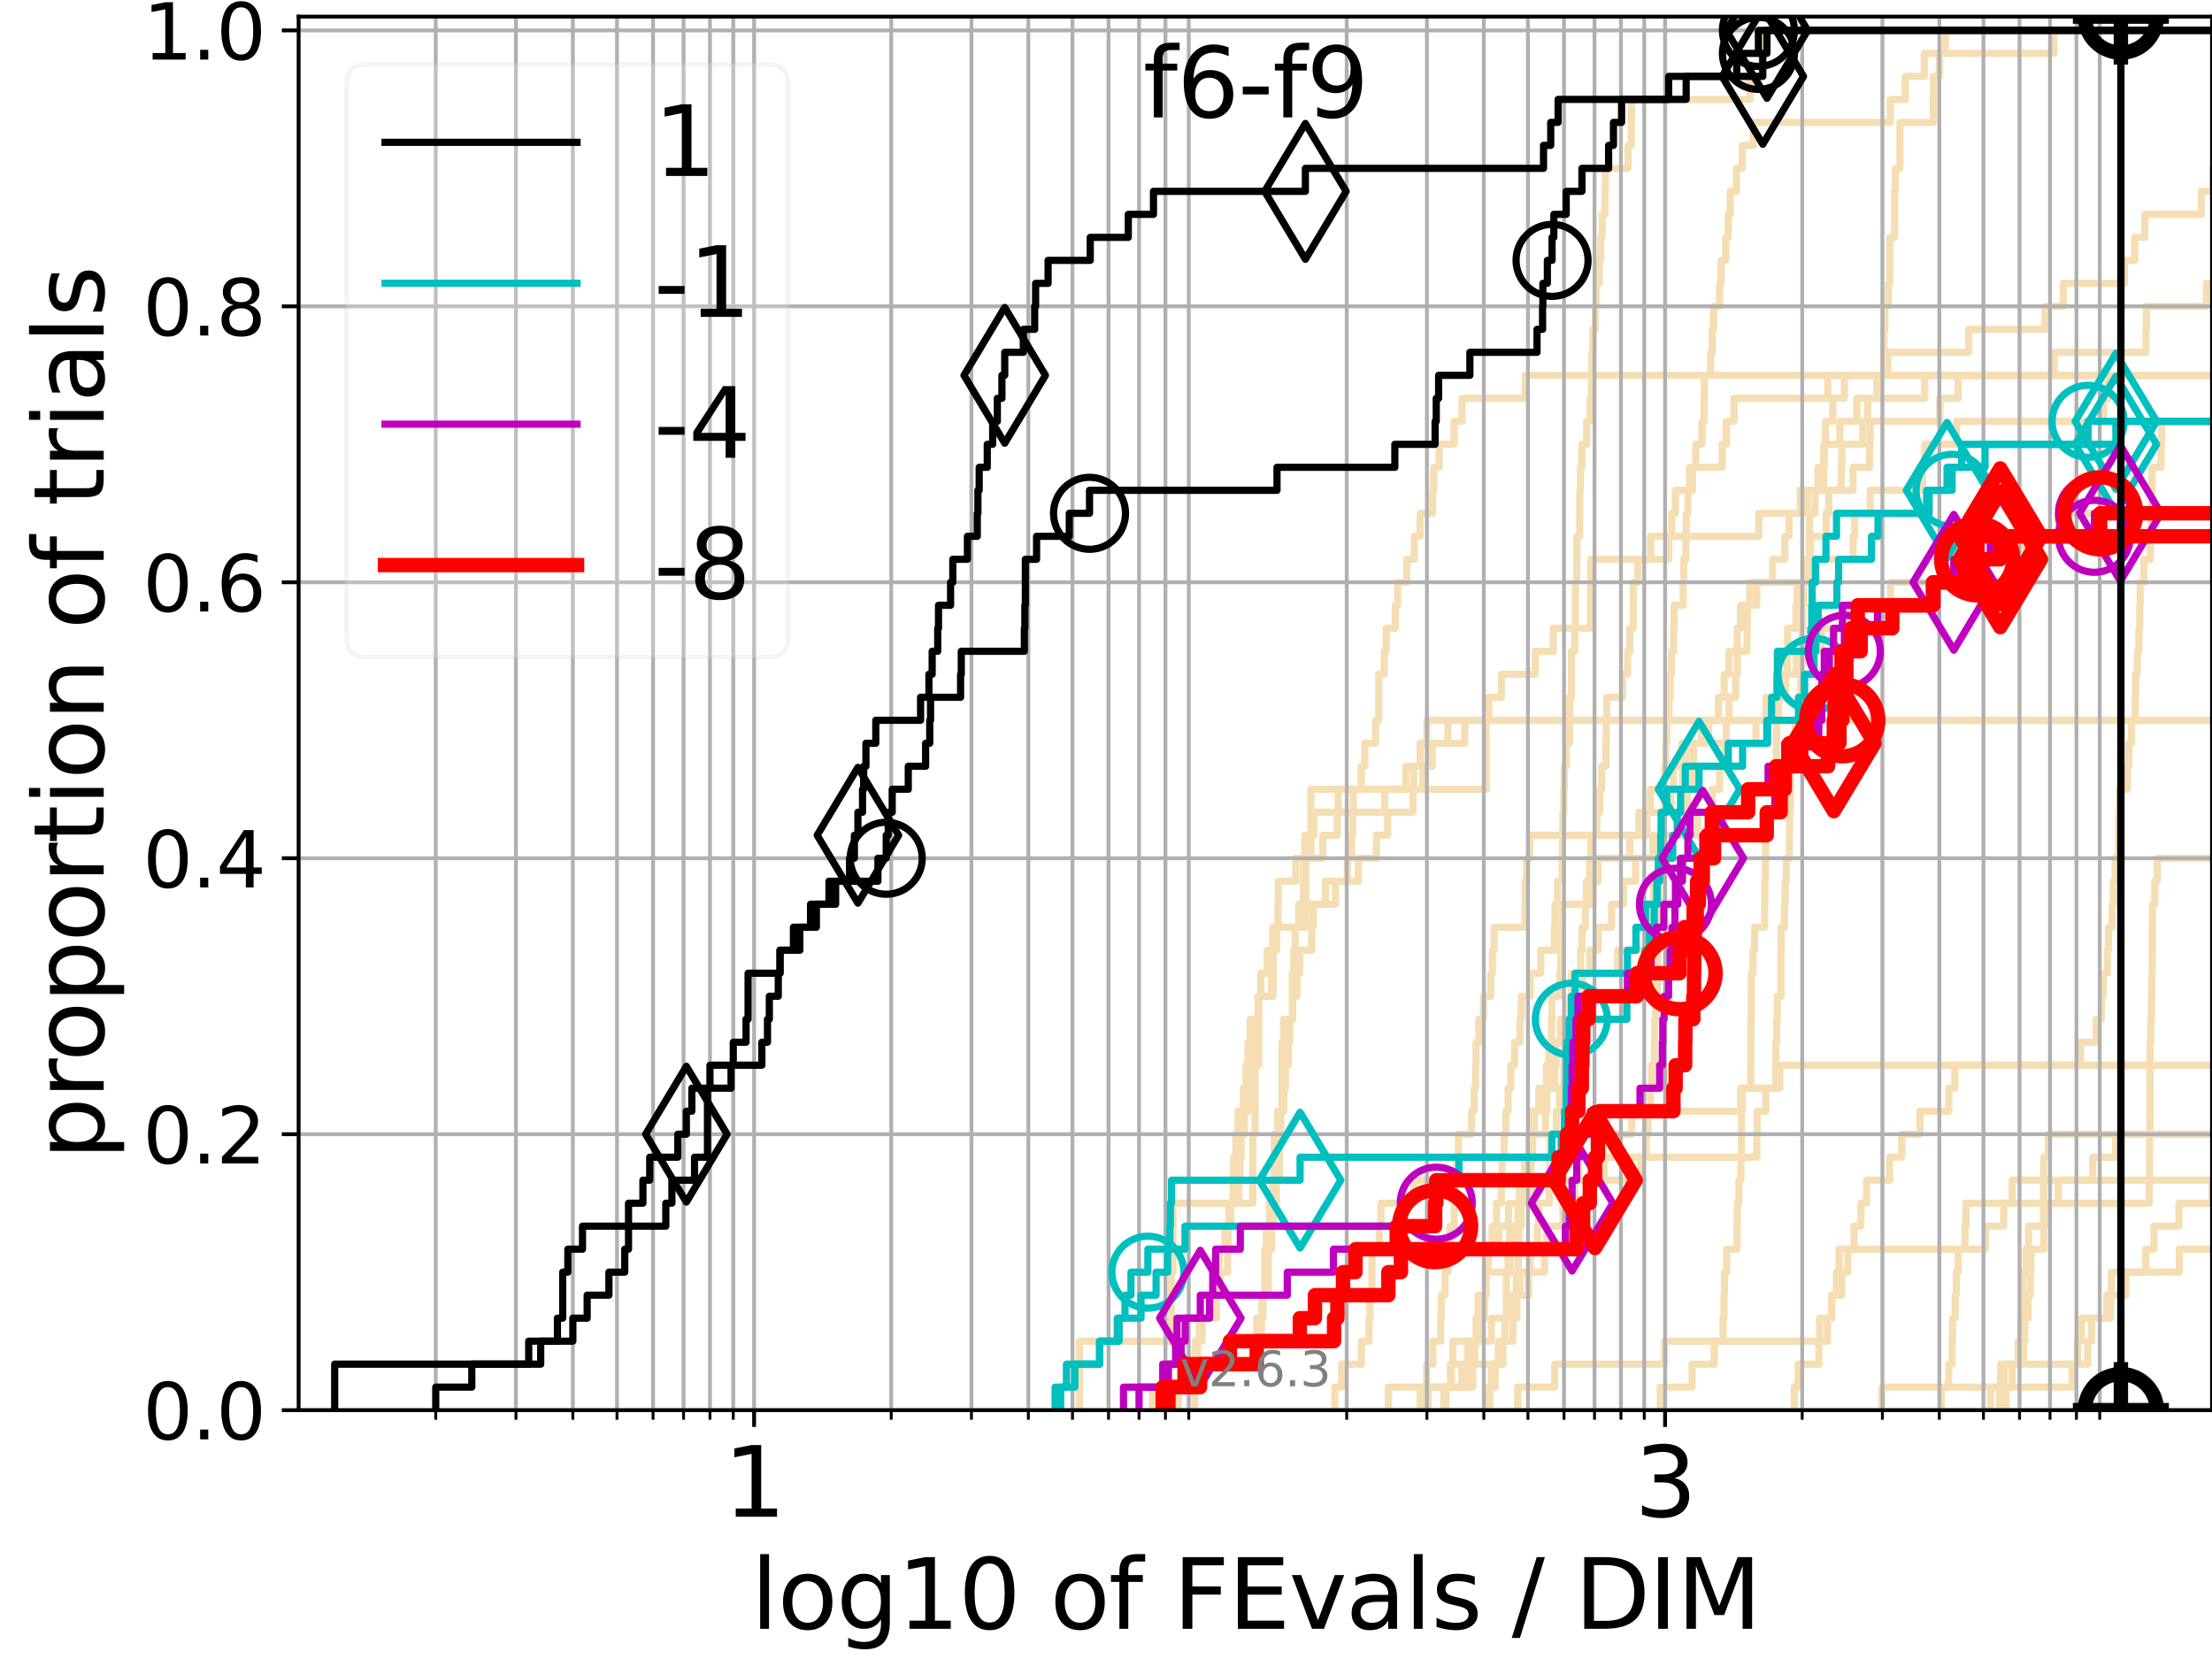 <?xml version="1.0" encoding="utf-8" standalone="no"?>
<!DOCTYPE svg PUBLIC "-//W3C//DTD SVG 1.1//EN"
  "http://www.w3.org/Graphics/SVG/1.1/DTD/svg11.dtd">
<svg xmlns:xlink="http://www.w3.org/1999/xlink" width="460.8pt" height="345.6pt" viewBox="0 0 460.8 345.6" xmlns="http://www.w3.org/2000/svg" version="1.1">
 <defs>
  <style type="text/css">*{stroke-linejoin: round; stroke-linecap: butt}</style>
 </defs>
 <g id="figure_1">
  <g id="patch_1">
   <path d="M 0 345.6 
L 460.8 345.6 
L 460.8 0 
L 0 0 
z
" style="fill: #ffffff"/>
  </g>
  <g id="axes_1">
   <g id="patch_2">
    <path d="M 62.208 293.76 
L 460.8 293.76 
L 460.8 3.456 
L 62.208 3.456 
z
" style="fill: #ffffff"/>
   </g>
   <g id="line2d_1">
    <path d="M 248.901 293.76 
L 248.901 288.97 
L 249.387 288.97 
L 249.387 284.179 
L 261.077 284.179 
L 261.077 279.389 
L 261.798 279.389 
L 261.798 274.598 
L 262.856 274.598 
L 262.856 269.808 
L 264.225 269.808 
L 264.225 265.017 
L 264.225 265.017 
L 264.225 260.227 
L 264.893 260.227 
L 264.893 255.436 
L 265.223 255.436 
L 265.223 250.646 
L 265.876 250.646 
L 265.876 245.855 
L 266.518 245.855 
L 266.518 241.065 
L 266.518 241.065 
L 266.518 236.274 
L 266.835 236.274 
L 266.835 231.484 
L 267.462 231.484 
L 267.462 226.693 
L 267.773 226.693 
L 267.773 221.903 
L 268.386 221.903 
L 268.386 217.112 
L 268.689 217.112 
L 268.689 212.322 
L 269.289 212.322 
L 269.289 207.531 
L 270.173 207.531 
L 270.173 202.741 
L 270.752 202.741 
L 270.752 197.95 
L 273.261 197.95 
L 273.261 193.16 
L 273.531 193.16 
L 273.531 188.369 
L 276.134 188.369 
L 276.134 183.579 
L 280.668 183.579 
L 280.668 178.788 
L 281.562 178.788 
L 281.562 173.998 
L 281.782 173.998 
L 281.782 169.207 
L 288.467 169.207 
L 288.467 164.417 
L 292.896 164.417 
L 292.896 159.626 
L 295.856 159.626 
L 295.856 154.836 
L 297.239 154.836 
L 297.239 150.045 
L 297.239 150.045 
L 297.239 150.045 
L 460.8 150.045 
" clip-path="url(#pefd4a927df)" style="fill: none; stroke: #f5deb3; stroke-width: 1.5; stroke-linecap: square"/>
   </g>
   <g id="line2d_2"/>
   <g id="line2d_3">
    <path d="M 244.451 293.76 
L 244.451 288.97 
L 247.547 288.97 
L 247.547 284.179 
L 248.99 284.179 
L 248.99 279.389 
L 250.427 279.389 
L 250.427 274.598 
L 252.756 274.598 
L 252.756 269.808 
L 253.159 269.808 
L 253.159 265.017 
L 253.991 265.017 
L 253.991 260.227 
L 255.152 260.227 
L 255.152 255.436 
L 256.429 255.436 
L 256.429 250.646 
L 258.061 250.646 
L 258.061 245.855 
L 258.345 245.855 
L 258.345 241.065 
L 258.556 241.065 
L 258.556 236.274 
L 259.253 236.274 
L 259.253 231.484 
L 260.242 231.484 
L 260.242 226.693 
L 260.511 226.693 
L 260.511 221.903 
L 261.11 221.903 
L 261.11 217.112 
L 261.57 217.112 
L 261.57 212.322 
L 262.186 212.322 
L 262.186 207.531 
L 262.665 207.531 
L 262.665 202.741 
L 263.98 202.741 
L 263.98 197.95 
L 265.163 197.95 
L 265.163 193.16 
L 266.227 193.16 
L 266.227 188.369 
L 266.285 188.369 
L 266.285 183.579 
L 269.934 183.579 
L 269.934 178.788 
L 275.556 178.788 
L 275.556 173.998 
L 278.582 173.998 
L 278.582 169.207 
L 281.922 169.207 
L 281.922 164.417 
L 283.563 164.417 
L 283.563 159.626 
L 284.303 159.626 
L 284.303 154.836 
L 286.571 154.836 
L 286.571 150.045 
L 287.207 150.045 
L 287.207 145.255 
L 287.225 145.255 
L 287.225 140.464 
L 288.365 140.464 
L 288.365 135.674 
L 288.772 135.674 
L 288.772 130.883 
L 290.685 130.883 
L 290.685 126.093 
L 291.165 126.093 
L 291.165 121.302 
L 293.048 121.302 
L 293.048 116.512 
L 294.63 116.512 
L 294.63 111.721 
L 295.842 111.721 
L 295.842 106.931 
L 298.444 106.931 
L 298.444 102.14 
L 298.67 102.14 
L 298.67 97.35 
L 299.796 97.35 
L 299.796 92.559 
L 302.917 92.559 
L 302.917 87.769 
L 304.582 87.769 
L 304.582 82.978 
L 317.739 82.978 
L 317.739 78.188 
L 317.739 78.188 
L 317.739 78.188 
L 460.8 78.188 
" clip-path="url(#pefd4a927df)" style="fill: none; stroke: #f5deb3; stroke-width: 1.5; stroke-linecap: square"/>
   </g>
   <g id="line2d_4">
    <path d="M 289.225 293.76 
L 289.225 288.97 
L 305.526 288.97 
L 305.526 284.179 
L 307.264 284.179 
L 307.264 279.389 
L 310.684 279.389 
L 310.684 274.598 
L 315.268 274.598 
L 315.268 269.808 
L 315.876 269.808 
L 315.876 265.017 
L 316.285 265.017 
L 316.285 260.227 
L 316.423 260.227 
L 316.423 255.436 
L 316.835 255.436 
L 316.835 250.646 
L 317.831 250.646 
L 317.831 245.855 
L 318.754 245.855 
L 318.754 241.065 
L 319.2 241.065 
L 319.2 236.274 
L 321.953 236.274 
L 321.953 231.484 
L 322.246 231.484 
L 322.246 226.693 
L 323.883 226.693 
L 323.883 221.903 
L 324.156 221.903 
L 324.156 217.112 
L 325.04 217.112 
L 325.04 212.322 
L 328.892 212.322 
L 328.892 207.531 
L 329.757 207.531 
L 329.757 202.741 
L 336.991 202.741 
L 336.991 197.95 
L 343.292 197.95 
L 343.292 193.16 
L 344.066 193.16 
L 344.066 188.369 
L 344.518 188.369 
L 344.518 183.579 
L 345.874 183.579 
L 345.874 178.788 
L 345.883 178.788 
L 345.883 173.998 
L 346.219 173.998 
L 346.219 169.207 
L 348.085 169.207 
L 348.085 164.417 
L 348.574 164.417 
L 348.574 159.626 
L 350.32 159.626 
L 350.32 154.836 
L 365.784 154.836 
L 365.784 150.045 
L 367.913 150.045 
L 367.913 145.255 
L 371.394 145.255 
L 371.394 140.464 
L 374.184 140.464 
L 374.184 135.674 
L 379.412 135.674 
L 379.412 130.883 
L 384.56 130.883 
L 384.56 126.093 
L 393.828 126.093 
L 393.828 121.302 
L 418.851 121.302 
L 418.851 116.512 
L 421.907 116.512 
L 421.907 111.721 
L 428.797 111.721 
L 428.797 106.931 
L 428.797 106.931 
L 428.797 106.931 
L 460.8 106.931 
" clip-path="url(#pefd4a927df)" style="fill: none; stroke: #f5deb3; stroke-width: 1.5; stroke-linecap: square"/>
   </g>
   <g id="line2d_5"/>
   <g id="line2d_6"/>
   <g id="line2d_7">
    <path d="M 310.135 293.76 
L 310.135 288.97 
L 311.441 288.97 
L 311.441 284.179 
L 313.092 284.179 
L 313.092 279.389 
L 313.51 279.389 
L 313.51 274.598 
L 313.787 274.598 
L 313.787 269.808 
L 313.796 269.808 
L 313.796 265.017 
L 314.153 265.017 
L 314.153 260.227 
L 314.462 260.227 
L 314.462 255.436 
L 316.25 255.436 
L 316.25 250.646 
L 316.509 250.646 
L 316.509 245.855 
L 317.613 245.855 
L 317.613 241.065 
L 318.451 241.065 
L 318.451 236.274 
L 319.152 236.274 
L 319.152 231.484 
L 320.549 231.484 
L 320.549 226.693 
L 323.31 226.693 
L 323.31 221.903 
L 323.652 221.903 
L 323.652 217.112 
L 326.659 217.112 
L 326.659 212.322 
L 327.101 212.322 
L 327.101 207.531 
L 327.439 207.531 
L 327.439 202.741 
L 329.248 202.741 
L 329.248 197.95 
L 329.563 197.95 
L 329.563 193.16 
L 330.259 193.16 
L 330.259 188.369 
L 330.511 188.369 
L 330.511 183.579 
L 331.174 183.579 
L 331.174 178.788 
L 331.42 178.788 
L 331.42 173.998 
L 332.655 173.998 
L 332.655 169.207 
L 333.238 169.207 
L 333.238 164.417 
L 333.66 164.417 
L 333.66 159.626 
L 334.553 159.626 
L 334.553 154.836 
L 334.603 154.836 
L 334.603 150.045 
L 334.72 150.045 
L 334.72 145.255 
L 337.995 145.255 
L 337.995 140.464 
L 339.069 140.464 
L 339.069 135.674 
L 339.525 135.674 
L 339.525 130.883 
L 340.237 130.883 
L 340.237 126.093 
L 340.267 126.093 
L 340.267 121.302 
L 341.194 121.302 
L 341.194 116.512 
L 343.867 116.512 
L 343.867 111.721 
L 348.253 111.721 
L 348.253 106.931 
L 349.007 106.931 
L 349.007 102.14 
L 352.605 102.14 
L 352.605 97.35 
L 358.767 97.35 
L 358.767 92.559 
L 359.632 92.559 
L 359.632 87.769 
L 361.236 87.769 
L 361.236 82.978 
L 380.772 82.978 
L 380.772 78.188 
L 393.258 78.188 
L 393.258 73.397 
L 410.148 73.397 
L 410.148 68.607 
L 425.992 68.607 
L 425.992 63.816 
L 429.817 63.816 
L 429.817 59.026 
L 442.544 59.026 
L 442.544 54.235 
L 444.691 54.235 
L 444.691 49.445 
L 446.798 49.445 
L 446.798 44.654 
L 458.563 44.654 
L 458.563 39.864 
L 460.999 39.864 
L 460.999 35.073 
L 461.8 35.073 
" clip-path="url(#pefd4a927df)" style="fill: none; stroke: #f5deb3; stroke-width: 1.5; stroke-linecap: square"/>
   </g>
   <g id="line2d_8">
    <path d="M 404.407 293.76 
L 404.407 288.97 
L 405.953 288.97 
L 405.953 284.179 
L 406.666 284.179 
L 406.666 279.389 
L 406.735 279.389 
L 406.735 274.598 
L 407.299 274.598 
L 407.299 269.808 
L 407.539 269.808 
L 407.539 265.017 
L 407.926 265.017 
L 407.926 260.227 
L 409.351 260.227 
L 409.351 255.436 
L 409.542 255.436 
L 409.542 250.646 
L 447.727 250.646 
L 447.727 245.855 
L 447.775 245.855 
L 447.775 241.065 
L 447.803 241.065 
L 447.803 236.274 
L 447.869 236.274 
L 447.869 231.484 
L 447.875 231.484 
L 447.875 226.693 
L 447.881 226.693 
L 447.881 221.903 
L 447.885 221.903 
L 447.885 217.112 
L 448.066 217.112 
L 448.066 212.322 
L 448.2 212.322 
L 448.2 207.531 
L 448.251 207.531 
L 448.251 202.741 
L 448.355 202.741 
L 448.355 197.95 
L 448.36 197.95 
L 448.36 193.16 
L 448.384 193.16 
L 448.384 188.369 
L 448.865 188.369 
L 448.865 183.579 
L 449.407 183.579 
L 449.407 178.788 
L 461.8 178.788 
" clip-path="url(#pefd4a927df)" style="fill: none; stroke: #f5deb3; stroke-width: 1.5; stroke-linecap: square"/>
   </g>
   <g id="line2d_9">
    <path d="M 301.23 293.76 
L 301.23 288.97 
L 302.338 288.97 
L 302.338 284.179 
L 305.705 284.179 
L 305.705 279.389 
L 307.501 279.389 
L 307.501 274.598 
L 308.328 274.598 
L 308.328 269.808 
L 309.487 269.808 
L 309.487 265.017 
L 309.944 265.017 
L 309.944 260.227 
L 310.833 260.227 
L 310.833 255.436 
L 311.761 255.436 
L 311.761 250.646 
L 312.753 250.646 
L 312.753 245.855 
L 312.932 245.855 
L 312.932 241.065 
L 313.325 241.065 
L 313.325 236.274 
L 313.695 236.274 
L 313.695 231.484 
L 314.153 231.484 
L 314.153 226.693 
L 314.724 226.693 
L 314.724 221.903 
L 315.516 221.903 
L 315.516 217.112 
L 316.612 217.112 
L 316.612 212.322 
L 316.912 212.322 
L 316.912 207.531 
L 318.795 207.531 
L 318.795 202.741 
L 320.968 202.741 
L 320.968 197.95 
L 323.797 197.95 
L 323.797 193.16 
L 323.933 193.16 
L 323.933 188.369 
L 324.476 188.369 
L 324.476 183.579 
L 325.451 183.579 
L 325.451 178.788 
L 325.479 178.788 
L 325.479 173.998 
L 325.575 173.998 
L 325.575 169.207 
L 325.768 169.207 
L 325.768 164.417 
L 325.864 164.417 
L 325.864 159.626 
L 326.274 159.626 
L 326.274 154.836 
L 326.948 154.836 
L 326.948 150.045 
L 326.988 150.045 
L 326.988 145.255 
L 327.353 145.255 
L 327.353 140.464 
L 327.367 140.464 
L 327.367 135.674 
L 328.068 135.674 
L 328.068 130.883 
L 328.159 130.883 
L 328.159 126.093 
L 328.179 126.093 
L 328.179 121.302 
L 328.47 121.302 
L 328.47 116.512 
L 328.495 116.512 
L 328.495 111.721 
L 329.09 111.721 
L 329.09 106.931 
L 329.096 106.931 
L 329.096 102.14 
L 329.241 102.14 
L 329.241 97.35 
L 329.519 97.35 
L 329.519 92.559 
L 330.529 92.559 
L 330.529 87.769 
L 331.24 87.769 
L 331.24 82.978 
L 331.564 82.978 
L 331.564 78.188 
L 331.594 78.188 
L 331.594 73.397 
L 331.838 73.397 
L 331.838 68.607 
L 332.333 68.607 
L 332.333 63.816 
L 332.567 63.816 
L 332.567 59.026 
L 333.158 59.026 
L 333.158 54.235 
L 333.444 54.235 
L 333.444 49.445 
L 333.751 49.445 
L 333.751 44.654 
L 334.336 44.654 
L 334.336 39.864 
L 334.436 39.864 
L 334.436 35.073 
L 339.154 35.073 
L 339.154 30.283 
L 339.824 30.283 
L 339.824 25.492 
L 339.858 25.492 
L 339.858 20.702 
L 364.521 20.702 
L 364.521 15.911 
L 366.945 15.911 
L 366.945 11.121 
L 367.593 11.121 
L 367.593 6.33 
L 367.593 6.33 
L 367.593 6.33 
L 460.8 6.33 
" clip-path="url(#pefd4a927df)" style="fill: none; stroke: #f5deb3; stroke-width: 1.5; stroke-linecap: square"/>
   </g>
   <g id="line2d_10">
    <path clip-path="url(#pefd4a927df)" style="fill: none; stroke: #f5deb3; stroke-width: 1.5; stroke-linecap: square"/>
   </g>
   <g id="line2d_11">
    <path d="M 300.754 293.76 
L 300.754 288.97 
L 304.536 288.97 
L 304.536 284.179 
L 312.136 284.179 
L 312.136 279.389 
L 313.547 279.389 
L 313.547 274.598 
L 315.162 274.598 
L 315.162 269.808 
L 318.418 269.808 
L 318.418 265.017 
L 321.756 265.017 
L 321.756 260.227 
L 322.261 260.227 
L 322.261 255.436 
L 325.596 255.436 
L 325.596 250.646 
L 328.068 250.646 
L 328.068 245.855 
L 328.924 245.855 
L 328.924 241.065 
L 333.904 241.065 
L 333.904 236.274 
L 339.927 236.274 
L 339.927 231.484 
L 362.589 231.484 
L 362.589 226.693 
L 370.774 226.693 
L 370.774 221.903 
L 461.8 221.903 
" clip-path="url(#pefd4a927df)" style="fill: none; stroke: #f5deb3; stroke-width: 1.5; stroke-linecap: square"/>
   </g>
   <g id="line2d_12">
    <path d="M 240.071 293.76 
L 240.071 288.97 
L 250.683 288.97 
L 250.683 284.179 
L 262.057 284.179 
L 262.057 279.389 
L 262.761 279.389 
L 262.761 274.598 
L 263.108 274.598 
L 263.108 269.808 
L 263.453 269.808 
L 263.453 265.017 
L 263.453 265.017 
L 263.453 260.227 
L 263.794 260.227 
L 263.794 255.436 
L 264.469 255.436 
L 264.469 250.646 
L 265.134 250.646 
L 265.134 245.855 
L 265.462 245.855 
L 265.462 241.065 
L 265.462 241.065 
L 265.462 236.274 
L 266.11 236.274 
L 266.11 231.484 
L 267.064 231.484 
L 267.064 226.693 
L 267.064 226.693 
L 267.064 221.903 
L 267.064 221.903 
L 267.064 217.112 
L 267.377 217.112 
L 267.377 212.322 
L 269.208 212.322 
L 269.208 207.531 
L 269.208 207.531 
L 269.208 202.741 
L 269.505 202.741 
L 269.505 197.95 
L 269.8 197.95 
L 269.8 193.16 
L 270.961 193.16 
L 270.961 188.369 
L 271.529 188.369 
L 271.529 183.579 
L 271.529 183.579 
L 271.529 178.788 
L 271.81 178.788 
L 271.81 173.998 
L 273.726 173.998 
L 273.726 169.207 
L 278.755 169.207 
L 278.755 164.417 
L 294.498 164.417 
L 294.498 159.626 
L 295.927 159.626 
L 295.927 154.836 
L 301.603 154.836 
L 301.603 150.045 
L 301.603 150.045 
L 301.603 150.045 
L 460.8 150.045 
" clip-path="url(#pefd4a927df)" style="fill: none; stroke: #f5deb3; stroke-width: 1.5; stroke-linecap: square"/>
   </g>
   <g id="line2d_13"/>
   <g id="line2d_14">
    <path d="M 316.163 293.76 
L 316.163 288.97 
L 323.861 288.97 
L 323.861 284.179 
L 346.751 284.179 
L 346.751 279.389 
L 379.042 279.389 
L 379.042 274.598 
L 381.593 274.598 
L 381.593 269.808 
L 383.662 269.808 
L 383.662 265.017 
L 384.949 265.017 
L 384.949 260.227 
L 413.585 260.227 
L 413.585 255.436 
L 417.419 255.436 
L 417.419 250.646 
L 419.186 250.646 
L 419.186 245.855 
L 425.753 245.855 
L 425.753 241.065 
L 426.71 241.065 
L 426.71 236.274 
L 426.71 236.274 
L 426.71 236.274 
L 460.8 236.274 
" clip-path="url(#pefd4a927df)" style="fill: none; stroke: #f5deb3; stroke-width: 1.5; stroke-linecap: square"/>
   </g>
   <g id="line2d_15"/>
   <g id="line2d_16">
    <path d="M 417.908 293.76 
L 417.908 288.97 
L 419.196 288.97 
L 419.196 284.179 
L 434.923 284.179 
L 434.923 279.389 
L 435.707 279.389 
L 435.707 274.598 
L 439.652 274.598 
L 439.652 269.808 
L 442.855 269.808 
L 442.855 265.017 
L 453.969 265.017 
L 453.969 260.227 
L 461.8 260.227 
" clip-path="url(#pefd4a927df)" style="fill: none; stroke: #f5deb3; stroke-width: 1.5; stroke-linecap: square"/>
   </g>
   <g id="line2d_17">
    <path d="M 373.77 293.76 
L 373.77 288.97 
L 374.59 288.97 
L 374.59 284.179 
L 378.921 284.179 
L 378.921 279.389 
L 380.689 279.389 
L 380.689 274.598 
L 381.538 274.598 
L 381.538 269.808 
L 382.566 269.808 
L 382.566 265.017 
L 383.124 265.017 
L 383.124 260.227 
L 386.222 260.227 
L 386.222 255.436 
L 387.655 255.436 
L 387.655 250.646 
L 388.833 250.646 
L 388.833 245.855 
L 393.636 245.855 
L 393.636 241.065 
L 396.159 241.065 
L 396.159 236.274 
L 399.97 236.274 
L 399.97 231.484 
L 405.968 231.484 
L 405.968 226.693 
L 407.23 226.693 
L 407.23 221.903 
L 433.391 221.903 
L 433.391 217.112 
L 436.674 217.112 
L 436.674 212.322 
L 437.745 212.322 
L 437.745 207.531 
L 438.142 207.531 
L 438.142 202.741 
L 439.005 202.741 
L 439.005 197.95 
L 439.238 197.95 
L 439.238 193.16 
L 440.016 193.16 
L 440.016 188.369 
L 440.247 188.369 
L 440.247 183.579 
L 440.625 183.579 
L 440.625 178.788 
L 441.352 178.788 
L 441.352 173.998 
L 441.401 173.998 
L 441.401 169.207 
L 441.526 169.207 
L 441.526 164.417 
L 443.169 164.417 
L 443.169 159.626 
L 443.466 159.626 
L 443.466 154.836 
L 444.045 154.836 
L 444.045 150.045 
L 444.807 150.045 
L 444.807 145.255 
L 444.895 145.255 
L 444.895 140.464 
L 445.239 140.464 
L 445.239 135.674 
L 445.57 135.674 
L 445.57 130.883 
L 445.741 130.883 
L 445.741 126.093 
L 445.844 126.093 
L 445.844 121.302 
L 446.608 121.302 
L 446.608 116.512 
L 447.98 116.512 
L 447.98 111.721 
L 448.18 111.721 
L 448.18 106.931 
L 448.305 106.931 
L 448.305 102.14 
L 448.311 102.14 
L 448.311 97.35 
L 450.18 97.35 
L 450.18 92.559 
L 450.31 92.559 
L 450.31 87.769 
L 461.8 87.769 
" clip-path="url(#pefd4a927df)" style="fill: none; stroke: #f5deb3; stroke-width: 1.5; stroke-linecap: square"/>
   </g>
   <g id="line2d_18">
    <path d="M 245.429 293.76 
L 245.429 288.97 
L 248.634 288.97 
L 248.634 284.179 
L 249.475 284.179 
L 249.475 279.389 
L 249.823 279.389 
L 249.823 274.598 
L 253.398 274.598 
L 253.398 269.808 
L 254.187 269.808 
L 254.187 265.017 
L 255.758 265.017 
L 255.758 260.227 
L 255.833 260.227 
L 255.833 255.436 
L 256.02 255.436 
L 256.02 250.646 
L 256.871 250.646 
L 256.871 245.855 
L 256.981 245.855 
L 256.981 241.065 
L 257.452 241.065 
L 257.452 236.274 
L 257.919 236.274 
L 257.919 231.484 
L 259.01 231.484 
L 259.01 226.693 
L 259.597 226.693 
L 259.597 221.903 
L 259.972 221.903 
L 259.972 217.112 
L 260.444 217.112 
L 260.444 212.322 
L 262.089 212.322 
L 262.089 207.531 
L 264.863 207.531 
L 264.863 202.741 
L 265.253 202.741 
L 265.253 197.95 
L 265.934 197.95 
L 265.934 193.16 
L 270.543 193.16 
L 270.543 188.369 
L 278.235 188.369 
L 278.235 183.579 
L 282.984 183.579 
L 282.984 178.788 
L 286.731 178.788 
L 286.731 173.998 
L 289.058 173.998 
L 289.058 169.207 
L 294.351 169.207 
L 294.351 164.417 
L 296.364 164.417 
L 296.364 159.626 
L 298.364 159.626 
L 298.364 154.836 
L 305.131 154.836 
L 305.131 150.045 
L 310.145 150.045 
L 310.145 145.255 
L 312.763 145.255 
L 312.763 140.464 
L 319.84 140.464 
L 319.84 135.674 
L 323.565 135.674 
L 323.565 130.883 
L 331.336 130.883 
L 331.336 126.093 
L 331.384 126.093 
L 331.384 121.302 
L 331.396 121.302 
L 331.396 116.512 
L 347.642 116.512 
L 347.642 111.721 
L 366.397 111.721 
L 366.397 106.931 
L 375.035 106.931 
L 375.035 102.14 
L 386.016 102.14 
L 386.016 97.35 
L 389.443 97.35 
L 389.443 92.559 
L 389.591 92.559 
L 389.591 87.769 
L 404.071 87.769 
L 404.071 82.978 
L 407.923 82.978 
L 407.923 78.188 
L 407.923 78.188 
L 407.923 78.188 
L 460.8 78.188 
" clip-path="url(#pefd4a927df)" style="fill: none; stroke: #f5deb3; stroke-width: 1.5; stroke-linecap: square"/>
   </g>
   <g id="line2d_19">
    <path d="M 392.058 293.76 
L 392.058 288.97 
L 431.64 288.97 
L 431.64 284.179 
L 432.777 284.179 
L 432.777 279.389 
L 433.581 279.389 
L 433.581 274.598 
L 438.869 274.598 
L 438.869 269.808 
L 439.824 269.808 
L 439.824 265.017 
L 446.979 265.017 
L 446.979 260.227 
L 448.709 260.227 
L 448.709 255.436 
L 453.915 255.436 
L 453.915 250.646 
L 460.828 250.646 
L 460.828 245.855 
L 461.8 245.855 
L 461.8 245.855 
" clip-path="url(#pefd4a927df)" style="fill: none; stroke: #f5deb3; stroke-width: 1.5; stroke-linecap: square"/>
   </g>
   <g id="line2d_20">
    <path d="M 297.499 293.76 
L 297.499 288.97 
L 306.809 288.97 
L 306.809 284.179 
L 306.864 284.179 
L 306.864 279.389 
L 308.022 279.389 
L 308.022 274.598 
L 309.283 274.598 
L 309.283 269.808 
L 309.538 269.808 
L 309.538 265.017 
L 310.005 265.017 
L 310.005 260.227 
L 312.222 260.227 
L 312.222 255.436 
L 314.253 255.436 
L 314.253 250.646 
L 316.75 250.646 
L 316.75 245.855 
L 318.965 245.855 
L 318.965 241.065 
L 319.248 241.065 
L 319.248 236.274 
L 319.601 236.274 
L 319.601 231.484 
L 321.847 231.484 
L 321.847 226.693 
L 322.163 226.693 
L 322.163 221.903 
L 322.671 221.903 
L 322.671 217.112 
L 323.208 217.112 
L 323.208 212.322 
L 323.289 212.322 
L 323.289 207.531 
L 324.893 207.531 
L 324.893 202.741 
L 325.173 202.741 
L 325.173 197.95 
L 325.263 197.95 
L 325.263 193.16 
L 325.416 193.16 
L 325.416 188.369 
L 331.862 188.369 
L 331.862 183.579 
L 332.887 183.579 
L 332.887 178.788 
L 339.544 178.788 
L 339.544 173.998 
L 343.071 173.998 
L 343.071 169.207 
L 351.489 169.207 
L 351.489 164.417 
L 352.751 164.417 
L 352.751 159.626 
L 352.784 159.626 
L 352.784 154.836 
L 354.373 154.836 
L 354.373 150.045 
L 354.373 150.045 
L 354.373 150.045 
L 460.8 150.045 
" clip-path="url(#pefd4a927df)" style="fill: none; stroke: #f5deb3; stroke-width: 1.5; stroke-linecap: square"/>
   </g>
   <g id="line2d_21"/>
   <g id="line2d_22">
    <path d="M 295.827 293.76 
L 295.827 288.97 
L 297.184 288.97 
L 297.184 284.179 
L 298.484 284.179 
L 298.484 279.389 
L 300.118 279.389 
L 300.118 274.598 
L 300.233 274.598 
L 300.233 269.808 
L 301.043 269.808 
L 301.043 265.017 
L 301.628 265.017 
L 301.628 260.227 
L 302.07 260.227 
L 302.07 255.436 
L 302.952 255.436 
L 302.952 250.646 
L 303 250.646 
L 303 245.855 
L 303.416 245.855 
L 303.416 241.065 
L 303.828 241.065 
L 303.828 236.274 
L 306.558 236.274 
L 306.558 231.484 
L 307.092 231.484 
L 307.092 226.693 
L 307.393 226.693 
L 307.393 221.903 
L 307.49 221.903 
L 307.49 217.112 
L 308.075 217.112 
L 308.075 212.322 
L 309.036 212.322 
L 309.036 207.531 
L 310.555 207.531 
L 310.555 202.741 
L 310.902 202.741 
L 310.902 197.95 
L 311.256 197.95 
L 311.256 193.16 
L 317.672 193.16 
L 317.672 188.369 
L 317.714 188.369 
L 317.714 183.579 
L 318.039 183.579 
L 318.039 178.788 
L 318.672 178.788 
L 318.672 173.998 
L 341.392 173.998 
L 341.392 169.207 
L 343.796 169.207 
L 343.796 164.417 
L 350.52 164.417 
L 350.52 159.626 
L 351.204 159.626 
L 351.204 154.836 
L 355.927 154.836 
L 355.927 150.045 
L 357.988 150.045 
L 357.988 145.255 
L 359.173 145.255 
L 359.173 140.464 
L 360.169 140.464 
L 360.169 135.674 
L 361.876 135.674 
L 361.876 130.883 
L 362.566 130.883 
L 362.566 126.093 
L 364.513 126.093 
L 364.513 121.302 
L 378.272 121.302 
L 378.272 116.512 
L 386.034 116.512 
L 386.034 111.721 
L 386.355 111.721 
L 386.355 106.931 
L 389.6 106.931 
L 389.6 102.14 
L 400.515 102.14 
L 400.515 97.35 
L 400.935 97.35 
L 400.935 92.559 
L 407.559 92.559 
L 407.559 87.769 
L 438.204 87.769 
L 438.204 82.978 
L 439.17 82.978 
L 439.17 78.188 
L 439.17 78.188 
L 439.17 78.188 
L 460.8 78.188 
" clip-path="url(#pefd4a927df)" style="fill: none; stroke: #f5deb3; stroke-width: 1.5; stroke-linecap: square"/>
   </g>
   <g id="line2d_23">
    <path d="M 414.64 293.76 
L 414.64 288.97 
L 417.537 288.97 
L 417.537 284.179 
L 421.554 284.179 
L 421.554 279.389 
L 421.77 279.389 
L 421.77 274.598 
L 422.514 274.598 
L 422.514 269.808 
L 422.923 269.808 
L 422.923 265.017 
L 423.087 265.017 
L 423.087 260.227 
L 425.78 260.227 
L 425.78 255.436 
L 426.039 255.436 
L 426.039 250.646 
L 428.768 250.646 
L 428.768 245.855 
L 435.967 245.855 
L 435.967 241.065 
L 440.741 241.065 
L 440.741 236.274 
L 440.741 236.274 
L 440.741 236.274 
L 460.8 236.274 
" clip-path="url(#pefd4a927df)" style="fill: none; stroke: #f5deb3; stroke-width: 1.5; stroke-linecap: square"/>
   </g>
   <g id="line2d_24">
    <path d="M 296.238 293.76 
L 296.238 288.97 
L 302.155 288.97 
L 302.155 284.179 
L 302.664 284.179 
L 302.664 279.389 
L 307.597 279.389 
L 307.597 274.598 
L 307.916 274.598 
L 307.916 269.808 
L 309.548 269.808 
L 309.548 265.017 
L 314.643 265.017 
L 314.643 260.227 
L 315.135 260.227 
L 315.135 255.436 
L 316.861 255.436 
L 316.861 250.646 
L 319.497 250.646 
L 319.497 245.855 
L 334.163 245.855 
L 334.163 241.065 
L 365.979 241.065 
L 365.979 236.274 
L 366.052 236.274 
L 366.052 231.484 
L 367.851 231.484 
L 367.851 226.693 
L 369.921 226.693 
L 369.921 221.903 
L 369.93 221.903 
L 369.93 217.112 
L 370.104 217.112 
L 370.104 212.322 
L 370.252 212.322 
L 370.252 207.531 
L 370.99 207.531 
L 370.99 202.741 
L 371.006 202.741 
L 371.006 197.95 
L 371.036 197.95 
L 371.036 193.16 
L 371.732 193.16 
L 371.732 188.369 
L 371.864 188.369 
L 371.864 183.579 
L 372.131 183.579 
L 372.131 178.788 
L 372.758 178.788 
L 372.758 173.998 
L 372.795 173.998 
L 372.795 169.207 
L 372.968 169.207 
L 372.968 164.417 
L 372.988 164.417 
L 372.988 159.626 
L 373.432 159.626 
L 373.432 154.836 
L 373.947 154.836 
L 373.947 150.045 
L 374.65 150.045 
L 374.65 145.255 
L 375.156 145.255 
L 375.156 140.464 
L 375.352 140.464 
L 375.352 135.674 
L 375.393 135.674 
L 375.393 130.883 
L 375.548 130.883 
L 375.548 126.093 
L 375.722 126.093 
L 375.722 121.302 
L 376.357 121.302 
L 376.357 116.512 
L 377.156 116.512 
L 377.156 111.721 
L 380.414 111.721 
L 380.414 106.931 
L 380.978 106.931 
L 380.978 102.14 
L 383.572 102.14 
L 383.572 97.35 
L 383.689 97.35 
L 383.689 92.559 
L 388.059 92.559 
L 388.059 87.769 
L 389.051 87.769 
L 389.051 82.978 
L 390.982 82.978 
L 390.982 78.188 
L 392.414 78.188 
L 392.414 73.397 
L 392.487 73.397 
L 392.487 68.607 
L 392.651 68.607 
L 392.651 63.816 
L 393.381 63.816 
L 393.381 59.026 
L 393.672 59.026 
L 393.672 54.235 
L 393.672 54.235 
L 393.672 49.445 
L 394.676 49.445 
L 394.676 44.654 
L 394.677 44.654 
L 394.677 39.864 
L 394.827 39.864 
L 394.827 35.073 
L 395.794 35.073 
L 395.794 30.283 
L 395.799 30.283 
L 395.799 25.492 
L 402.738 25.492 
L 402.738 20.702 
L 402.776 20.702 
L 402.776 15.911 
L 404.007 15.911 
L 404.007 11.121 
L 405.23 11.121 
L 405.23 6.33 
L 405.23 6.33 
L 405.23 6.33 
L 460.8 6.33 
" clip-path="url(#pefd4a927df)" style="fill: none; stroke: #f5deb3; stroke-width: 1.5; stroke-linecap: square"/>
   </g>
   <g id="line2d_25">
    <path d="M 416.52 293.76 
L 416.52 288.97 
L 416.776 288.97 
L 416.776 284.179 
L 420.422 284.179 
L 420.422 279.389 
L 420.949 279.389 
L 420.949 274.598 
L 421.27 274.598 
L 421.27 269.808 
L 421.299 269.808 
L 421.299 265.017 
L 422.019 265.017 
L 422.019 260.227 
L 422.582 260.227 
L 422.582 255.436 
L 425.712 255.436 
L 425.712 250.646 
L 425.738 250.646 
L 425.738 245.855 
L 461.8 245.855 
" clip-path="url(#pefd4a927df)" style="fill: none; stroke: #f5deb3; stroke-width: 1.5; stroke-linecap: square"/>
   </g>
   <g id="line2d_26">
    <path d="M 345.87 293.76 
L 345.87 288.97 
L 352.497 288.97 
L 352.497 284.179 
L 357.101 284.179 
L 357.101 279.389 
L 358.937 279.389 
L 358.937 274.598 
L 359.157 274.598 
L 359.157 269.808 
L 359.234 269.808 
L 359.234 265.017 
L 359.701 265.017 
L 359.701 260.227 
L 361.842 260.227 
L 361.842 255.436 
L 361.919 255.436 
L 361.919 250.646 
L 362.261 250.646 
L 362.261 245.855 
L 362.656 245.855 
L 362.656 241.065 
L 362.771 241.065 
L 362.771 236.274 
L 362.793 236.274 
L 362.793 231.484 
L 362.925 231.484 
L 362.925 226.693 
L 364.735 226.693 
L 364.735 221.903 
L 364.751 221.903 
L 364.751 217.112 
L 364.754 217.112 
L 364.754 212.322 
L 364.812 212.322 
L 364.812 207.531 
L 364.828 207.531 
L 364.828 202.741 
L 365.176 202.741 
L 365.176 197.95 
L 365.523 197.95 
L 365.523 193.16 
L 367.598 193.16 
L 367.598 188.369 
L 367.643 188.369 
L 367.643 183.579 
L 367.767 183.579 
L 367.767 178.788 
L 367.797 178.788 
L 367.797 173.998 
L 367.935 173.998 
L 367.935 169.207 
L 369.63 169.207 
L 369.63 164.417 
L 369.711 164.417 
L 369.711 159.626 
L 370.017 159.626 
L 370.017 154.836 
L 370.116 154.836 
L 370.116 150.045 
L 370.491 150.045 
L 370.491 145.255 
L 371.941 145.255 
L 371.941 140.464 
L 372.329 140.464 
L 372.329 135.674 
L 372.38 135.674 
L 372.38 130.883 
L 374.139 130.883 
L 374.139 126.093 
L 374.345 126.093 
L 374.345 121.302 
L 376.746 121.302 
L 376.746 116.512 
L 376.836 116.512 
L 376.836 111.721 
L 376.94 111.721 
L 376.94 106.931 
L 378.111 106.931 
L 378.111 102.14 
L 378.703 102.14 
L 378.703 97.35 
L 380.014 97.35 
L 380.014 92.559 
L 380.284 92.559 
L 380.284 87.769 
L 381.814 87.769 
L 381.814 82.978 
L 384.197 82.978 
L 384.197 78.188 
L 427.933 78.188 
L 427.933 73.397 
L 447.031 73.397 
L 447.031 68.607 
L 447.124 68.607 
L 447.124 63.816 
L 459.623 63.816 
L 459.623 59.026 
L 461.8 59.026 
" clip-path="url(#pefd4a927df)" style="fill: none; stroke: #f5deb3; stroke-width: 1.5; stroke-linecap: square"/>
   </g>
   <g id="line2d_27">
    <path d="M 310.376 293.76 
L 310.376 288.97 
L 310.674 288.97 
L 310.674 284.179 
L 312.819 284.179 
L 312.819 279.389 
L 315.153 279.389 
L 315.153 274.598 
L 315.998 274.598 
L 315.998 269.808 
L 316.621 269.808 
L 316.621 265.017 
L 318.762 265.017 
L 318.762 260.227 
L 320.275 260.227 
L 320.275 255.436 
L 320.541 255.436 
L 320.541 250.646 
L 322.745 250.646 
L 322.745 245.855 
L 322.841 245.855 
L 322.841 241.065 
L 322.9 241.065 
L 322.9 236.274 
L 324.22 236.274 
L 324.22 231.484 
L 324.865 231.484 
L 324.865 226.693 
L 325.803 226.693 
L 325.803 221.903 
L 325.988 221.903 
L 325.988 217.112 
L 327.121 217.112 
L 327.121 212.322 
L 327.604 212.322 
L 327.604 207.531 
L 328.042 207.531 
L 328.042 202.741 
L 331.174 202.741 
L 331.174 197.95 
L 332.904 197.95 
L 332.904 193.16 
L 335.715 193.16 
L 335.715 188.369 
L 338.188 188.369 
L 338.188 183.579 
L 340.709 183.579 
L 340.709 178.788 
L 344.304 178.788 
L 344.304 173.998 
L 353.635 173.998 
L 353.635 169.207 
L 356.69 169.207 
L 356.69 164.417 
L 358.242 164.417 
L 358.242 159.626 
L 359.34 159.626 
L 359.34 154.836 
L 359.607 154.836 
L 359.607 150.045 
L 360.19 150.045 
L 360.19 145.255 
L 361.577 145.255 
L 361.577 140.464 
L 361.933 140.464 
L 361.933 135.674 
L 363.942 135.674 
L 363.942 130.883 
L 363.983 130.883 
L 363.983 126.093 
L 365.971 126.093 
L 365.971 121.302 
L 369.275 121.302 
L 369.275 116.512 
L 371.808 116.512 
L 371.808 111.721 
L 372.696 111.721 
L 372.696 106.931 
L 376.522 106.931 
L 376.522 102.14 
L 379.888 102.14 
L 379.888 97.35 
L 379.949 97.35 
L 379.949 92.559 
L 383.27 92.559 
L 383.27 87.769 
L 386.817 87.769 
L 386.817 82.978 
L 400.951 82.978 
L 400.951 78.188 
L 400.951 78.188 
L 400.951 78.188 
L 460.8 78.188 
" clip-path="url(#pefd4a927df)" style="fill: none; stroke: #f5deb3; stroke-width: 1.5; stroke-linecap: square"/>
   </g>
   <g id="line2d_28">
    <path d="M 278.082 293.76 
L 278.082 288.97 
L 279.48 288.97 
L 279.48 284.179 
L 283.601 284.179 
L 283.601 279.389 
L 285.177 279.389 
L 285.177 274.598 
L 285.398 274.598 
L 285.398 269.808 
L 285.799 269.808 
L 285.799 265.017 
L 285.817 265.017 
L 285.817 260.227 
L 287.347 260.227 
L 287.347 255.436 
L 287.661 255.436 
L 287.661 250.646 
L 294.498 250.646 
L 294.498 245.855 
L 341.842 245.855 
L 341.842 241.065 
L 342.912 241.065 
L 342.912 236.274 
L 343.346 236.274 
L 343.346 231.484 
L 343.836 231.484 
L 343.836 226.693 
L 344.044 226.693 
L 344.044 221.903 
L 344.64 221.903 
L 344.64 217.112 
L 344.723 217.112 
L 344.723 212.322 
L 344.896 212.322 
L 344.896 207.531 
L 345.24 207.531 
L 345.24 202.741 
L 345.313 202.741 
L 345.313 197.95 
L 345.539 197.95 
L 345.539 193.16 
L 345.561 193.16 
L 345.561 188.369 
L 345.633 188.369 
L 345.633 183.579 
L 346.144 183.579 
L 346.144 178.788 
L 346.273 178.788 
L 346.273 173.998 
L 346.382 173.998 
L 346.382 169.207 
L 346.772 169.207 
L 346.772 164.417 
L 346.801 164.417 
L 346.801 159.626 
L 347.011 159.626 
L 347.011 154.836 
L 347.207 154.836 
L 347.207 150.045 
L 347.695 150.045 
L 347.695 145.255 
L 347.909 145.255 
L 347.909 140.464 
L 348.209 140.464 
L 348.209 135.674 
L 348.649 135.674 
L 348.649 130.883 
L 348.732 130.883 
L 348.732 126.093 
L 350.648 126.093 
L 350.648 121.302 
L 350.746 121.302 
L 350.746 116.512 
L 351.208 116.512 
L 351.208 111.721 
L 351.29 111.721 
L 351.29 106.931 
L 351.633 106.931 
L 351.633 102.14 
L 351.962 102.14 
L 351.962 97.35 
L 353.256 97.35 
L 353.256 92.559 
L 354.558 92.559 
L 354.558 87.769 
L 355.014 87.769 
L 355.014 82.978 
L 355.044 82.978 
L 355.044 78.188 
L 356.355 78.188 
L 356.355 73.397 
L 356.697 73.397 
L 356.697 68.607 
L 356.949 68.607 
L 356.949 63.816 
L 358.23 63.816 
L 358.23 59.026 
L 358.529 59.026 
L 358.529 54.235 
L 359.495 54.235 
L 359.495 49.445 
L 360.029 49.445 
L 360.029 44.654 
L 360.443 44.654 
L 360.443 39.864 
L 361.727 39.864 
L 361.727 35.073 
L 362.936 35.073 
L 362.936 30.283 
L 365.221 30.283 
L 365.221 25.492 
L 393.77 25.492 
L 393.77 20.702 
L 396.893 20.702 
L 396.893 15.911 
L 400.848 15.911 
L 400.848 11.121 
L 427.857 11.121 
L 427.857 6.33 
L 427.857 6.33 
L 427.857 6.33 
L 460.8 6.33 
" clip-path="url(#pefd4a927df)" style="fill: none; stroke: #f5deb3; stroke-width: 1.5; stroke-linecap: square"/>
   </g>
   <g id="line2d_29">
    <path d="M 224.874 293.76 
L 224.874 288.97 
L 224.874 288.97 
L 224.874 284.179 
L 224.874 284.179 
L 224.874 279.389 
L 244.003 279.389 
L 244.003 274.598 
L 244.003 274.598 
L 244.003 269.808 
L 244.003 269.808 
L 244.003 265.017 
L 244.352 265.017 
L 244.352 260.227 
L 244.352 260.227 
L 244.352 255.436 
L 244.352 255.436 
L 244.352 250.646 
L 260.978 250.646 
L 260.978 245.855 
L 260.978 245.855 
L 260.978 241.065 
L 260.978 241.065 
L 260.978 236.274 
L 261.439 236.274 
L 261.439 231.484 
L 261.439 231.484 
L 261.439 226.693 
L 261.439 226.693 
L 261.439 221.903 
L 262.218 221.903 
L 262.218 217.112 
L 262.218 217.112 
L 262.218 212.322 
L 262.218 212.322 
L 262.218 207.531 
L 265.223 207.531 
L 265.223 202.741 
L 265.223 202.741 
L 265.223 197.95 
L 265.223 197.95 
L 265.223 193.16 
L 272.013 193.16 
L 272.013 188.369 
L 272.013 188.369 
L 272.013 183.579 
L 272.013 183.579 
L 272.013 178.788 
L 273.089 178.788 
L 273.089 173.998 
L 273.089 173.998 
L 273.089 169.207 
L 273.089 169.207 
L 273.089 164.417 
L 309.589 164.417 
L 309.589 159.626 
L 309.589 159.626 
L 309.589 154.836 
L 309.589 154.836 
L 309.589 150.045 
L 309.589 150.045 
L 309.589 150.045 
L 460.8 150.045 
" clip-path="url(#pefd4a927df)" style="fill: none; stroke: #f5deb3; stroke-width: 1.5; stroke-linecap: square"/>
   </g>
   <g id="line2d_30"/>
   <g id="matplotlib.axis_1">
    <g id="xtick_1">
     <g id="line2d_31">
      <path d="M 157.094 293.76 
L 157.094 3.456 
" clip-path="url(#pefd4a927df)" style="fill: none; stroke: #b0b0b0; stroke-width: 0.8; stroke-linecap: square"/>
     </g>
     <g id="line2d_32">
      <defs>
       <path id="m7229ae5141" d="M 0 0 
L 0 3.5 
" style="stroke: #000000; stroke-width: 0.8"/>
      </defs>
      <g>
       <use xlink:href="#m7229ae5141" x="157.094" y="293.76" style="stroke: #000000; stroke-width: 0.8"/>
      </g>
     </g>
     <g id="text_1">
      <!-- 1 -->
      <g transform="translate(150.732 315.957) scale(0.2 -0.2)">
       <defs>
        <path id="DejaVuSans-31" d="M 794 531 
L 1825 531 
L 1825 4091 
L 703 3866 
L 703 4441 
L 1819 4666 
L 2450 4666 
L 2450 531 
L 3481 531 
L 3481 0 
L 794 0 
L 794 531 
z
" transform="scale(0.016)"/>
       </defs>
       <use xlink:href="#DejaVuSans-31"/>
      </g>
     </g>
    </g>
    <g id="xtick_2">
     <g id="line2d_33">
      <path d="M 346.867 293.76 
L 346.867 3.456 
" clip-path="url(#pefd4a927df)" style="fill: none; stroke: #b0b0b0; stroke-width: 0.8; stroke-linecap: square"/>
     </g>
     <g id="line2d_34">
      <g>
       <use xlink:href="#m7229ae5141" x="346.867" y="293.76" style="stroke: #000000; stroke-width: 0.8"/>
      </g>
     </g>
     <g id="text_2">
      <!-- 3 -->
      <g transform="translate(340.504 315.957) scale(0.2 -0.2)">
       <defs>
        <path id="DejaVuSans-33" d="M 2597 2516 
Q 3050 2419 3304 2112 
Q 3559 1806 3559 1356 
Q 3559 666 3084 287 
Q 2609 -91 1734 -91 
Q 1441 -91 1130 -33 
Q 819 25 488 141 
L 488 750 
Q 750 597 1062 519 
Q 1375 441 1716 441 
Q 2309 441 2620 675 
Q 2931 909 2931 1356 
Q 2931 1769 2642 2001 
Q 2353 2234 1838 2234 
L 1294 2234 
L 1294 2753 
L 1863 2753 
Q 2328 2753 2575 2939 
Q 2822 3125 2822 3475 
Q 2822 3834 2567 4026 
Q 2313 4219 1838 4219 
Q 1578 4219 1281 4162 
Q 984 4106 628 3988 
L 628 4550 
Q 988 4650 1302 4700 
Q 1616 4750 1894 4750 
Q 2613 4750 3031 4423 
Q 3450 4097 3450 3541 
Q 3450 3153 3228 2886 
Q 3006 2619 2597 2516 
z
" transform="scale(0.016)"/>
       </defs>
       <use xlink:href="#DejaVuSans-33"/>
      </g>
     </g>
    </g>
    <g id="xtick_3">
     <g id="line2d_35">
      <path d="M 90.772 293.76 
L 90.772 3.456 
" clip-path="url(#pefd4a927df)" style="fill: none; stroke: #b0b0b0; stroke-width: 0.8; stroke-linecap: square"/>
     </g>
     <g id="line2d_36">
      <defs>
       <path id="mf7d6361a29" d="M 0 0 
L 0 2 
" style="stroke: #000000; stroke-width: 0.6"/>
      </defs>
      <g>
       <use xlink:href="#mf7d6361a29" x="90.772" y="293.76" style="stroke: #000000; stroke-width: 0.6"/>
      </g>
     </g>
    </g>
    <g id="xtick_4">
     <g id="line2d_37">
      <path d="M 107.48 293.76 
L 107.48 3.456 
" clip-path="url(#pefd4a927df)" style="fill: none; stroke: #b0b0b0; stroke-width: 0.8; stroke-linecap: square"/>
     </g>
     <g id="line2d_38">
      <g>
       <use xlink:href="#mf7d6361a29" x="107.48" y="293.76" style="stroke: #000000; stroke-width: 0.6"/>
      </g>
     </g>
    </g>
    <g id="xtick_5">
     <g id="line2d_39">
      <path d="M 119.335 293.76 
L 119.335 3.456 
" clip-path="url(#pefd4a927df)" style="fill: none; stroke: #b0b0b0; stroke-width: 0.8; stroke-linecap: square"/>
     </g>
     <g id="line2d_40">
      <g>
       <use xlink:href="#mf7d6361a29" x="119.335" y="293.76" style="stroke: #000000; stroke-width: 0.6"/>
      </g>
     </g>
    </g>
    <g id="xtick_6">
     <g id="line2d_41">
      <path d="M 128.531 293.76 
L 128.531 3.456 
" clip-path="url(#pefd4a927df)" style="fill: none; stroke: #b0b0b0; stroke-width: 0.8; stroke-linecap: square"/>
     </g>
     <g id="line2d_42">
      <g>
       <use xlink:href="#mf7d6361a29" x="128.531" y="293.76" style="stroke: #000000; stroke-width: 0.6"/>
      </g>
     </g>
    </g>
    <g id="xtick_7">
     <g id="line2d_43">
      <path d="M 136.044 293.76 
L 136.044 3.456 
" clip-path="url(#pefd4a927df)" style="fill: none; stroke: #b0b0b0; stroke-width: 0.8; stroke-linecap: square"/>
     </g>
     <g id="line2d_44">
      <g>
       <use xlink:href="#mf7d6361a29" x="136.044" y="293.76" style="stroke: #000000; stroke-width: 0.6"/>
      </g>
     </g>
    </g>
    <g id="xtick_8">
     <g id="line2d_45">
      <path d="M 142.396 293.76 
L 142.396 3.456 
" clip-path="url(#pefd4a927df)" style="fill: none; stroke: #b0b0b0; stroke-width: 0.8; stroke-linecap: square"/>
     </g>
     <g id="line2d_46">
      <g>
       <use xlink:href="#mf7d6361a29" x="142.396" y="293.76" style="stroke: #000000; stroke-width: 0.6"/>
      </g>
     </g>
    </g>
    <g id="xtick_9">
     <g id="line2d_47">
      <path d="M 147.899 293.76 
L 147.899 3.456 
" clip-path="url(#pefd4a927df)" style="fill: none; stroke: #b0b0b0; stroke-width: 0.8; stroke-linecap: square"/>
     </g>
     <g id="line2d_48">
      <g>
       <use xlink:href="#mf7d6361a29" x="147.899" y="293.76" style="stroke: #000000; stroke-width: 0.6"/>
      </g>
     </g>
    </g>
    <g id="xtick_10">
     <g id="line2d_49">
      <path d="M 152.753 293.76 
L 152.753 3.456 
" clip-path="url(#pefd4a927df)" style="fill: none; stroke: #b0b0b0; stroke-width: 0.8; stroke-linecap: square"/>
     </g>
     <g id="line2d_50">
      <g>
       <use xlink:href="#mf7d6361a29" x="152.753" y="293.76" style="stroke: #000000; stroke-width: 0.6"/>
      </g>
     </g>
    </g>
    <g id="xtick_11">
     <g id="line2d_51">
      <path d="M 185.658 293.76 
L 185.658 3.456 
" clip-path="url(#pefd4a927df)" style="fill: none; stroke: #b0b0b0; stroke-width: 0.8; stroke-linecap: square"/>
     </g>
     <g id="line2d_52">
      <g>
       <use xlink:href="#mf7d6361a29" x="185.658" y="293.76" style="stroke: #000000; stroke-width: 0.6"/>
      </g>
     </g>
    </g>
    <g id="xtick_12">
     <g id="line2d_53">
      <path d="M 202.367 293.76 
L 202.367 3.456 
" clip-path="url(#pefd4a927df)" style="fill: none; stroke: #b0b0b0; stroke-width: 0.8; stroke-linecap: square"/>
     </g>
     <g id="line2d_54">
      <g>
       <use xlink:href="#mf7d6361a29" x="202.367" y="293.76" style="stroke: #000000; stroke-width: 0.6"/>
      </g>
     </g>
    </g>
    <g id="xtick_13">
     <g id="line2d_55">
      <path d="M 214.222 293.76 
L 214.222 3.456 
" clip-path="url(#pefd4a927df)" style="fill: none; stroke: #b0b0b0; stroke-width: 0.8; stroke-linecap: square"/>
     </g>
     <g id="line2d_56">
      <g>
       <use xlink:href="#mf7d6361a29" x="214.222" y="293.76" style="stroke: #000000; stroke-width: 0.6"/>
      </g>
     </g>
    </g>
    <g id="xtick_14">
     <g id="line2d_57">
      <path d="M 223.417 293.76 
L 223.417 3.456 
" clip-path="url(#pefd4a927df)" style="fill: none; stroke: #b0b0b0; stroke-width: 0.8; stroke-linecap: square"/>
     </g>
     <g id="line2d_58">
      <g>
       <use xlink:href="#mf7d6361a29" x="223.417" y="293.76" style="stroke: #000000; stroke-width: 0.6"/>
      </g>
     </g>
    </g>
    <g id="xtick_15">
     <g id="line2d_59">
      <path d="M 230.93 293.76 
L 230.93 3.456 
" clip-path="url(#pefd4a927df)" style="fill: none; stroke: #b0b0b0; stroke-width: 0.8; stroke-linecap: square"/>
     </g>
     <g id="line2d_60">
      <g>
       <use xlink:href="#mf7d6361a29" x="230.93" y="293.76" style="stroke: #000000; stroke-width: 0.6"/>
      </g>
     </g>
    </g>
    <g id="xtick_16">
     <g id="line2d_61">
      <path d="M 237.282 293.76 
L 237.282 3.456 
" clip-path="url(#pefd4a927df)" style="fill: none; stroke: #b0b0b0; stroke-width: 0.8; stroke-linecap: square"/>
     </g>
     <g id="line2d_62">
      <g>
       <use xlink:href="#mf7d6361a29" x="237.282" y="293.76" style="stroke: #000000; stroke-width: 0.6"/>
      </g>
     </g>
    </g>
    <g id="xtick_17">
     <g id="line2d_63">
      <path d="M 242.785 293.76 
L 242.785 3.456 
" clip-path="url(#pefd4a927df)" style="fill: none; stroke: #b0b0b0; stroke-width: 0.8; stroke-linecap: square"/>
     </g>
     <g id="line2d_64">
      <g>
       <use xlink:href="#mf7d6361a29" x="242.785" y="293.76" style="stroke: #000000; stroke-width: 0.6"/>
      </g>
     </g>
    </g>
    <g id="xtick_18">
     <g id="line2d_65">
      <path d="M 247.639 293.76 
L 247.639 3.456 
" clip-path="url(#pefd4a927df)" style="fill: none; stroke: #b0b0b0; stroke-width: 0.8; stroke-linecap: square"/>
     </g>
     <g id="line2d_66">
      <g>
       <use xlink:href="#mf7d6361a29" x="247.639" y="293.76" style="stroke: #000000; stroke-width: 0.6"/>
      </g>
     </g>
    </g>
    <g id="xtick_19">
     <g id="line2d_67">
      <path d="M 280.544 293.76 
L 280.544 3.456 
" clip-path="url(#pefd4a927df)" style="fill: none; stroke: #b0b0b0; stroke-width: 0.8; stroke-linecap: square"/>
     </g>
     <g id="line2d_68">
      <g>
       <use xlink:href="#mf7d6361a29" x="280.544" y="293.76" style="stroke: #000000; stroke-width: 0.6"/>
      </g>
     </g>
    </g>
    <g id="xtick_20">
     <g id="line2d_69">
      <path d="M 297.253 293.76 
L 297.253 3.456 
" clip-path="url(#pefd4a927df)" style="fill: none; stroke: #b0b0b0; stroke-width: 0.8; stroke-linecap: square"/>
     </g>
     <g id="line2d_70">
      <g>
       <use xlink:href="#mf7d6361a29" x="297.253" y="293.76" style="stroke: #000000; stroke-width: 0.6"/>
      </g>
     </g>
    </g>
    <g id="xtick_21">
     <g id="line2d_71">
      <path d="M 309.108 293.76 
L 309.108 3.456 
" clip-path="url(#pefd4a927df)" style="fill: none; stroke: #b0b0b0; stroke-width: 0.8; stroke-linecap: square"/>
     </g>
     <g id="line2d_72">
      <g>
       <use xlink:href="#mf7d6361a29" x="309.108" y="293.76" style="stroke: #000000; stroke-width: 0.6"/>
      </g>
     </g>
    </g>
    <g id="xtick_22">
     <g id="line2d_73">
      <path d="M 318.303 293.76 
L 318.303 3.456 
" clip-path="url(#pefd4a927df)" style="fill: none; stroke: #b0b0b0; stroke-width: 0.8; stroke-linecap: square"/>
     </g>
     <g id="line2d_74">
      <g>
       <use xlink:href="#mf7d6361a29" x="318.303" y="293.76" style="stroke: #000000; stroke-width: 0.6"/>
      </g>
     </g>
    </g>
    <g id="xtick_23">
     <g id="line2d_75">
      <path d="M 325.816 293.76 
L 325.816 3.456 
" clip-path="url(#pefd4a927df)" style="fill: none; stroke: #b0b0b0; stroke-width: 0.8; stroke-linecap: square"/>
     </g>
     <g id="line2d_76">
      <g>
       <use xlink:href="#mf7d6361a29" x="325.816" y="293.76" style="stroke: #000000; stroke-width: 0.6"/>
      </g>
     </g>
    </g>
    <g id="xtick_24">
     <g id="line2d_77">
      <path d="M 332.169 293.76 
L 332.169 3.456 
" clip-path="url(#pefd4a927df)" style="fill: none; stroke: #b0b0b0; stroke-width: 0.8; stroke-linecap: square"/>
     </g>
     <g id="line2d_78">
      <g>
       <use xlink:href="#mf7d6361a29" x="332.169" y="293.76" style="stroke: #000000; stroke-width: 0.6"/>
      </g>
     </g>
    </g>
    <g id="xtick_25">
     <g id="line2d_79">
      <path d="M 337.671 293.76 
L 337.671 3.456 
" clip-path="url(#pefd4a927df)" style="fill: none; stroke: #b0b0b0; stroke-width: 0.8; stroke-linecap: square"/>
     </g>
     <g id="line2d_80">
      <g>
       <use xlink:href="#mf7d6361a29" x="337.671" y="293.76" style="stroke: #000000; stroke-width: 0.6"/>
      </g>
     </g>
    </g>
    <g id="xtick_26">
     <g id="line2d_81">
      <path d="M 342.525 293.76 
L 342.525 3.456 
" clip-path="url(#pefd4a927df)" style="fill: none; stroke: #b0b0b0; stroke-width: 0.8; stroke-linecap: square"/>
     </g>
     <g id="line2d_82">
      <g>
       <use xlink:href="#mf7d6361a29" x="342.525" y="293.76" style="stroke: #000000; stroke-width: 0.6"/>
      </g>
     </g>
    </g>
    <g id="xtick_27">
     <g id="line2d_83">
      <path d="M 375.43 293.76 
L 375.43 3.456 
" clip-path="url(#pefd4a927df)" style="fill: none; stroke: #b0b0b0; stroke-width: 0.8; stroke-linecap: square"/>
     </g>
     <g id="line2d_84">
      <g>
       <use xlink:href="#mf7d6361a29" x="375.43" y="293.76" style="stroke: #000000; stroke-width: 0.6"/>
      </g>
     </g>
    </g>
    <g id="xtick_28">
     <g id="line2d_85">
      <path d="M 392.139 293.76 
L 392.139 3.456 
" clip-path="url(#pefd4a927df)" style="fill: none; stroke: #b0b0b0; stroke-width: 0.8; stroke-linecap: square"/>
     </g>
     <g id="line2d_86">
      <g>
       <use xlink:href="#mf7d6361a29" x="392.139" y="293.76" style="stroke: #000000; stroke-width: 0.6"/>
      </g>
     </g>
    </g>
    <g id="xtick_29">
     <g id="line2d_87">
      <path d="M 403.994 293.76 
L 403.994 3.456 
" clip-path="url(#pefd4a927df)" style="fill: none; stroke: #b0b0b0; stroke-width: 0.8; stroke-linecap: square"/>
     </g>
     <g id="line2d_88">
      <g>
       <use xlink:href="#mf7d6361a29" x="403.994" y="293.76" style="stroke: #000000; stroke-width: 0.6"/>
      </g>
     </g>
    </g>
    <g id="xtick_30">
     <g id="line2d_89">
      <path d="M 413.19 293.76 
L 413.19 3.456 
" clip-path="url(#pefd4a927df)" style="fill: none; stroke: #b0b0b0; stroke-width: 0.8; stroke-linecap: square"/>
     </g>
     <g id="line2d_90">
      <g>
       <use xlink:href="#mf7d6361a29" x="413.19" y="293.76" style="stroke: #000000; stroke-width: 0.6"/>
      </g>
     </g>
    </g>
    <g id="xtick_31">
     <g id="line2d_91">
      <path d="M 420.703 293.76 
L 420.703 3.456 
" clip-path="url(#pefd4a927df)" style="fill: none; stroke: #b0b0b0; stroke-width: 0.8; stroke-linecap: square"/>
     </g>
     <g id="line2d_92">
      <g>
       <use xlink:href="#mf7d6361a29" x="420.703" y="293.76" style="stroke: #000000; stroke-width: 0.6"/>
      </g>
     </g>
    </g>
    <g id="xtick_32">
     <g id="line2d_93">
      <path d="M 427.055 293.76 
L 427.055 3.456 
" clip-path="url(#pefd4a927df)" style="fill: none; stroke: #b0b0b0; stroke-width: 0.8; stroke-linecap: square"/>
     </g>
     <g id="line2d_94">
      <g>
       <use xlink:href="#mf7d6361a29" x="427.055" y="293.76" style="stroke: #000000; stroke-width: 0.6"/>
      </g>
     </g>
    </g>
    <g id="xtick_33">
     <g id="line2d_95">
      <path d="M 432.558 293.76 
L 432.558 3.456 
" clip-path="url(#pefd4a927df)" style="fill: none; stroke: #b0b0b0; stroke-width: 0.8; stroke-linecap: square"/>
     </g>
     <g id="line2d_96">
      <g>
       <use xlink:href="#mf7d6361a29" x="432.558" y="293.76" style="stroke: #000000; stroke-width: 0.6"/>
      </g>
     </g>
    </g>
    <g id="xtick_34">
     <g id="line2d_97">
      <path d="M 437.411 293.76 
L 437.411 3.456 
" clip-path="url(#pefd4a927df)" style="fill: none; stroke: #b0b0b0; stroke-width: 0.8; stroke-linecap: square"/>
     </g>
     <g id="line2d_98">
      <g>
       <use xlink:href="#mf7d6361a29" x="437.411" y="293.76" style="stroke: #000000; stroke-width: 0.6"/>
      </g>
     </g>
    </g>
    <g id="text_3">
     <!-- log10 of FEvals / DIM -->
     <g transform="translate(156.431 339.313) scale(0.2 -0.2)">
      <defs>
       <path id="DejaVuSans-6c" d="M 603 4863 
L 1178 4863 
L 1178 0 
L 603 0 
L 603 4863 
z
" transform="scale(0.016)"/>
       <path id="DejaVuSans-6f" d="M 1959 3097 
Q 1497 3097 1228 2736 
Q 959 2375 959 1747 
Q 959 1119 1226 758 
Q 1494 397 1959 397 
Q 2419 397 2687 759 
Q 2956 1122 2956 1747 
Q 2956 2369 2687 2733 
Q 2419 3097 1959 3097 
z
M 1959 3584 
Q 2709 3584 3137 3096 
Q 3566 2609 3566 1747 
Q 3566 888 3137 398 
Q 2709 -91 1959 -91 
Q 1206 -91 779 398 
Q 353 888 353 1747 
Q 353 2609 779 3096 
Q 1206 3584 1959 3584 
z
" transform="scale(0.016)"/>
       <path id="DejaVuSans-67" d="M 2906 1791 
Q 2906 2416 2648 2759 
Q 2391 3103 1925 3103 
Q 1463 3103 1205 2759 
Q 947 2416 947 1791 
Q 947 1169 1205 825 
Q 1463 481 1925 481 
Q 2391 481 2648 825 
Q 2906 1169 2906 1791 
z
M 3481 434 
Q 3481 -459 3084 -895 
Q 2688 -1331 1869 -1331 
Q 1566 -1331 1297 -1286 
Q 1028 -1241 775 -1147 
L 775 -588 
Q 1028 -725 1275 -790 
Q 1522 -856 1778 -856 
Q 2344 -856 2625 -561 
Q 2906 -266 2906 331 
L 2906 616 
Q 2728 306 2450 153 
Q 2172 0 1784 0 
Q 1141 0 747 490 
Q 353 981 353 1791 
Q 353 2603 747 3093 
Q 1141 3584 1784 3584 
Q 2172 3584 2450 3431 
Q 2728 3278 2906 2969 
L 2906 3500 
L 3481 3500 
L 3481 434 
z
" transform="scale(0.016)"/>
       <path id="DejaVuSans-30" d="M 2034 4250 
Q 1547 4250 1301 3770 
Q 1056 3291 1056 2328 
Q 1056 1369 1301 889 
Q 1547 409 2034 409 
Q 2525 409 2770 889 
Q 3016 1369 3016 2328 
Q 3016 3291 2770 3770 
Q 2525 4250 2034 4250 
z
M 2034 4750 
Q 2819 4750 3233 4129 
Q 3647 3509 3647 2328 
Q 3647 1150 3233 529 
Q 2819 -91 2034 -91 
Q 1250 -91 836 529 
Q 422 1150 422 2328 
Q 422 3509 836 4129 
Q 1250 4750 2034 4750 
z
" transform="scale(0.016)"/>
       <path id="DejaVuSans-20" transform="scale(0.016)"/>
       <path id="DejaVuSans-66" d="M 2375 4863 
L 2375 4384 
L 1825 4384 
Q 1516 4384 1395 4259 
Q 1275 4134 1275 3809 
L 1275 3500 
L 2222 3500 
L 2222 3053 
L 1275 3053 
L 1275 0 
L 697 0 
L 697 3053 
L 147 3053 
L 147 3500 
L 697 3500 
L 697 3744 
Q 697 4328 969 4595 
Q 1241 4863 1831 4863 
L 2375 4863 
z
" transform="scale(0.016)"/>
       <path id="DejaVuSans-46" d="M 628 4666 
L 3309 4666 
L 3309 4134 
L 1259 4134 
L 1259 2759 
L 3109 2759 
L 3109 2228 
L 1259 2228 
L 1259 0 
L 628 0 
L 628 4666 
z
" transform="scale(0.016)"/>
       <path id="DejaVuSans-45" d="M 628 4666 
L 3578 4666 
L 3578 4134 
L 1259 4134 
L 1259 2753 
L 3481 2753 
L 3481 2222 
L 1259 2222 
L 1259 531 
L 3634 531 
L 3634 0 
L 628 0 
L 628 4666 
z
" transform="scale(0.016)"/>
       <path id="DejaVuSans-76" d="M 191 3500 
L 800 3500 
L 1894 563 
L 2988 3500 
L 3597 3500 
L 2284 0 
L 1503 0 
L 191 3500 
z
" transform="scale(0.016)"/>
       <path id="DejaVuSans-61" d="M 2194 1759 
Q 1497 1759 1228 1600 
Q 959 1441 959 1056 
Q 959 750 1161 570 
Q 1363 391 1709 391 
Q 2188 391 2477 730 
Q 2766 1069 2766 1631 
L 2766 1759 
L 2194 1759 
z
M 3341 1997 
L 3341 0 
L 2766 0 
L 2766 531 
Q 2569 213 2275 61 
Q 1981 -91 1556 -91 
Q 1019 -91 701 211 
Q 384 513 384 1019 
Q 384 1609 779 1909 
Q 1175 2209 1959 2209 
L 2766 2209 
L 2766 2266 
Q 2766 2663 2505 2880 
Q 2244 3097 1772 3097 
Q 1472 3097 1187 3025 
Q 903 2953 641 2809 
L 641 3341 
Q 956 3463 1253 3523 
Q 1550 3584 1831 3584 
Q 2591 3584 2966 3190 
Q 3341 2797 3341 1997 
z
" transform="scale(0.016)"/>
       <path id="DejaVuSans-73" d="M 2834 3397 
L 2834 2853 
Q 2591 2978 2328 3040 
Q 2066 3103 1784 3103 
Q 1356 3103 1142 2972 
Q 928 2841 928 2578 
Q 928 2378 1081 2264 
Q 1234 2150 1697 2047 
L 1894 2003 
Q 2506 1872 2764 1633 
Q 3022 1394 3022 966 
Q 3022 478 2636 193 
Q 2250 -91 1575 -91 
Q 1294 -91 989 -36 
Q 684 19 347 128 
L 347 722 
Q 666 556 975 473 
Q 1284 391 1588 391 
Q 1994 391 2212 530 
Q 2431 669 2431 922 
Q 2431 1156 2273 1281 
Q 2116 1406 1581 1522 
L 1381 1569 
Q 847 1681 609 1914 
Q 372 2147 372 2553 
Q 372 3047 722 3315 
Q 1072 3584 1716 3584 
Q 2034 3584 2315 3537 
Q 2597 3491 2834 3397 
z
" transform="scale(0.016)"/>
       <path id="DejaVuSans-2f" d="M 1625 4666 
L 2156 4666 
L 531 -594 
L 0 -594 
L 1625 4666 
z
" transform="scale(0.016)"/>
       <path id="DejaVuSans-44" d="M 1259 4147 
L 1259 519 
L 2022 519 
Q 2988 519 3436 956 
Q 3884 1394 3884 2338 
Q 3884 3275 3436 3711 
Q 2988 4147 2022 4147 
L 1259 4147 
z
M 628 4666 
L 1925 4666 
Q 3281 4666 3915 4102 
Q 4550 3538 4550 2338 
Q 4550 1131 3912 565 
Q 3275 0 1925 0 
L 628 0 
L 628 4666 
z
" transform="scale(0.016)"/>
       <path id="DejaVuSans-49" d="M 628 4666 
L 1259 4666 
L 1259 0 
L 628 0 
L 628 4666 
z
" transform="scale(0.016)"/>
       <path id="DejaVuSans-4d" d="M 628 4666 
L 1569 4666 
L 2759 1491 
L 3956 4666 
L 4897 4666 
L 4897 0 
L 4281 0 
L 4281 4097 
L 3078 897 
L 2444 897 
L 1241 4097 
L 1241 0 
L 628 0 
L 628 4666 
z
" transform="scale(0.016)"/>
      </defs>
      <use xlink:href="#DejaVuSans-6c"/>
      <use xlink:href="#DejaVuSans-6f" x="27.783"/>
      <use xlink:href="#DejaVuSans-67" x="88.965"/>
      <use xlink:href="#DejaVuSans-31" x="152.441"/>
      <use xlink:href="#DejaVuSans-30" x="216.064"/>
      <use xlink:href="#DejaVuSans-20" x="279.688"/>
      <use xlink:href="#DejaVuSans-6f" x="311.475"/>
      <use xlink:href="#DejaVuSans-66" x="372.656"/>
      <use xlink:href="#DejaVuSans-20" x="407.861"/>
      <use xlink:href="#DejaVuSans-46" x="439.648"/>
      <use xlink:href="#DejaVuSans-45" x="497.168"/>
      <use xlink:href="#DejaVuSans-76" x="560.352"/>
      <use xlink:href="#DejaVuSans-61" x="619.531"/>
      <use xlink:href="#DejaVuSans-6c" x="680.811"/>
      <use xlink:href="#DejaVuSans-73" x="708.594"/>
      <use xlink:href="#DejaVuSans-20" x="760.693"/>
      <use xlink:href="#DejaVuSans-2f" x="792.48"/>
      <use xlink:href="#DejaVuSans-20" x="826.172"/>
      <use xlink:href="#DejaVuSans-44" x="857.959"/>
      <use xlink:href="#DejaVuSans-49" x="934.961"/>
      <use xlink:href="#DejaVuSans-4d" x="964.453"/>
     </g>
    </g>
   </g>
   <g id="matplotlib.axis_2">
    <g id="ytick_1">
     <g id="line2d_99">
      <path d="M 62.208 293.76 
L 460.8 293.76 
" clip-path="url(#pefd4a927df)" style="fill: none; stroke: #b0b0b0; stroke-width: 0.8; stroke-linecap: square"/>
     </g>
     <g id="line2d_100">
      <defs>
       <path id="mf3a0a3553a" d="M 0 0 
L -3.5 0 
" style="stroke: #000000; stroke-width: 0.8"/>
      </defs>
      <g>
       <use xlink:href="#mf3a0a3553a" x="62.208" y="293.76" style="stroke: #000000; stroke-width: 0.8"/>
      </g>
     </g>
     <g id="text_4">
      <!-- 0.0 -->
      <g transform="translate(29.763 299.839) scale(0.16 -0.16)">
       <defs>
        <path id="DejaVuSans-2e" d="M 684 794 
L 1344 794 
L 1344 0 
L 684 0 
L 684 794 
z
" transform="scale(0.016)"/>
       </defs>
       <use xlink:href="#DejaVuSans-30"/>
       <use xlink:href="#DejaVuSans-2e" x="63.623"/>
       <use xlink:href="#DejaVuSans-30" x="95.41"/>
      </g>
     </g>
    </g>
    <g id="ytick_2">
     <g id="line2d_101">
      <path d="M 62.208 236.274 
L 460.8 236.274 
" clip-path="url(#pefd4a927df)" style="fill: none; stroke: #b0b0b0; stroke-width: 0.8; stroke-linecap: square"/>
     </g>
     <g id="line2d_102">
      <g>
       <use xlink:href="#mf3a0a3553a" x="62.208" y="236.274" style="stroke: #000000; stroke-width: 0.8"/>
      </g>
     </g>
     <g id="text_5">
      <!-- 0.2 -->
      <g transform="translate(29.763 242.353) scale(0.16 -0.16)">
       <defs>
        <path id="DejaVuSans-32" d="M 1228 531 
L 3431 531 
L 3431 0 
L 469 0 
L 469 531 
Q 828 903 1448 1529 
Q 2069 2156 2228 2338 
Q 2531 2678 2651 2914 
Q 2772 3150 2772 3378 
Q 2772 3750 2511 3984 
Q 2250 4219 1831 4219 
Q 1534 4219 1204 4116 
Q 875 4013 500 3803 
L 500 4441 
Q 881 4594 1212 4672 
Q 1544 4750 1819 4750 
Q 2544 4750 2975 4387 
Q 3406 4025 3406 3419 
Q 3406 3131 3298 2873 
Q 3191 2616 2906 2266 
Q 2828 2175 2409 1742 
Q 1991 1309 1228 531 
z
" transform="scale(0.016)"/>
       </defs>
       <use xlink:href="#DejaVuSans-30"/>
       <use xlink:href="#DejaVuSans-2e" x="63.623"/>
       <use xlink:href="#DejaVuSans-32" x="95.41"/>
      </g>
     </g>
    </g>
    <g id="ytick_3">
     <g id="line2d_103">
      <path d="M 62.208 178.788 
L 460.8 178.788 
" clip-path="url(#pefd4a927df)" style="fill: none; stroke: #b0b0b0; stroke-width: 0.8; stroke-linecap: square"/>
     </g>
     <g id="line2d_104">
      <g>
       <use xlink:href="#mf3a0a3553a" x="62.208" y="178.788" style="stroke: #000000; stroke-width: 0.8"/>
      </g>
     </g>
     <g id="text_6">
      <!-- 0.4 -->
      <g transform="translate(29.763 184.867) scale(0.16 -0.16)">
       <defs>
        <path id="DejaVuSans-34" d="M 2419 4116 
L 825 1625 
L 2419 1625 
L 2419 4116 
z
M 2253 4666 
L 3047 4666 
L 3047 1625 
L 3713 1625 
L 3713 1100 
L 3047 1100 
L 3047 0 
L 2419 0 
L 2419 1100 
L 313 1100 
L 313 1709 
L 2253 4666 
z
" transform="scale(0.016)"/>
       </defs>
       <use xlink:href="#DejaVuSans-30"/>
       <use xlink:href="#DejaVuSans-2e" x="63.623"/>
       <use xlink:href="#DejaVuSans-34" x="95.41"/>
      </g>
     </g>
    </g>
    <g id="ytick_4">
     <g id="line2d_105">
      <path d="M 62.208 121.302 
L 460.8 121.302 
" clip-path="url(#pefd4a927df)" style="fill: none; stroke: #b0b0b0; stroke-width: 0.8; stroke-linecap: square"/>
     </g>
     <g id="line2d_106">
      <g>
       <use xlink:href="#mf3a0a3553a" x="62.208" y="121.302" style="stroke: #000000; stroke-width: 0.8"/>
      </g>
     </g>
     <g id="text_7">
      <!-- 0.6 -->
      <g transform="translate(29.763 127.381) scale(0.16 -0.16)">
       <defs>
        <path id="DejaVuSans-36" d="M 2113 2584 
Q 1688 2584 1439 2293 
Q 1191 2003 1191 1497 
Q 1191 994 1439 701 
Q 1688 409 2113 409 
Q 2538 409 2786 701 
Q 3034 994 3034 1497 
Q 3034 2003 2786 2293 
Q 2538 2584 2113 2584 
z
M 3366 4563 
L 3366 3988 
Q 3128 4100 2886 4159 
Q 2644 4219 2406 4219 
Q 1781 4219 1451 3797 
Q 1122 3375 1075 2522 
Q 1259 2794 1537 2939 
Q 1816 3084 2150 3084 
Q 2853 3084 3261 2657 
Q 3669 2231 3669 1497 
Q 3669 778 3244 343 
Q 2819 -91 2113 -91 
Q 1303 -91 875 529 
Q 447 1150 447 2328 
Q 447 3434 972 4092 
Q 1497 4750 2381 4750 
Q 2619 4750 2861 4703 
Q 3103 4656 3366 4563 
z
" transform="scale(0.016)"/>
       </defs>
       <use xlink:href="#DejaVuSans-30"/>
       <use xlink:href="#DejaVuSans-2e" x="63.623"/>
       <use xlink:href="#DejaVuSans-36" x="95.41"/>
      </g>
     </g>
    </g>
    <g id="ytick_5">
     <g id="line2d_107">
      <path d="M 62.208 63.816 
L 460.8 63.816 
" clip-path="url(#pefd4a927df)" style="fill: none; stroke: #b0b0b0; stroke-width: 0.8; stroke-linecap: square"/>
     </g>
     <g id="line2d_108">
      <g>
       <use xlink:href="#mf3a0a3553a" x="62.208" y="63.816" style="stroke: #000000; stroke-width: 0.8"/>
      </g>
     </g>
     <g id="text_8">
      <!-- 0.8 -->
      <g transform="translate(29.763 69.895) scale(0.16 -0.16)">
       <defs>
        <path id="DejaVuSans-38" d="M 2034 2216 
Q 1584 2216 1326 1975 
Q 1069 1734 1069 1313 
Q 1069 891 1326 650 
Q 1584 409 2034 409 
Q 2484 409 2743 651 
Q 3003 894 3003 1313 
Q 3003 1734 2745 1975 
Q 2488 2216 2034 2216 
z
M 1403 2484 
Q 997 2584 770 2862 
Q 544 3141 544 3541 
Q 544 4100 942 4425 
Q 1341 4750 2034 4750 
Q 2731 4750 3128 4425 
Q 3525 4100 3525 3541 
Q 3525 3141 3298 2862 
Q 3072 2584 2669 2484 
Q 3125 2378 3379 2068 
Q 3634 1759 3634 1313 
Q 3634 634 3220 271 
Q 2806 -91 2034 -91 
Q 1263 -91 848 271 
Q 434 634 434 1313 
Q 434 1759 690 2068 
Q 947 2378 1403 2484 
z
M 1172 3481 
Q 1172 3119 1398 2916 
Q 1625 2713 2034 2713 
Q 2441 2713 2670 2916 
Q 2900 3119 2900 3481 
Q 2900 3844 2670 4047 
Q 2441 4250 2034 4250 
Q 1625 4250 1398 4047 
Q 1172 3844 1172 3481 
z
" transform="scale(0.016)"/>
       </defs>
       <use xlink:href="#DejaVuSans-30"/>
       <use xlink:href="#DejaVuSans-2e" x="63.623"/>
       <use xlink:href="#DejaVuSans-38" x="95.41"/>
      </g>
     </g>
    </g>
    <g id="ytick_6">
     <g id="line2d_109">
      <path d="M 62.208 6.33 
L 460.8 6.33 
" clip-path="url(#pefd4a927df)" style="fill: none; stroke: #b0b0b0; stroke-width: 0.8; stroke-linecap: square"/>
     </g>
     <g id="line2d_110">
      <g>
       <use xlink:href="#mf3a0a3553a" x="62.208" y="6.33" style="stroke: #000000; stroke-width: 0.8"/>
      </g>
     </g>
     <g id="text_9">
      <!-- 1.0 -->
      <g transform="translate(29.763 12.409) scale(0.16 -0.16)">
       <use xlink:href="#DejaVuSans-31"/>
       <use xlink:href="#DejaVuSans-2e" x="63.623"/>
       <use xlink:href="#DejaVuSans-30" x="95.41"/>
      </g>
     </g>
    </g>
    <g id="text_10">
     <!-- proportion of trials -->
     <g transform="translate(21.604 241.614) rotate(-90) scale(0.2 -0.2)">
      <defs>
       <path id="DejaVuSans-70" d="M 1159 525 
L 1159 -1331 
L 581 -1331 
L 581 3500 
L 1159 3500 
L 1159 2969 
Q 1341 3281 1617 3432 
Q 1894 3584 2278 3584 
Q 2916 3584 3314 3078 
Q 3713 2572 3713 1747 
Q 3713 922 3314 415 
Q 2916 -91 2278 -91 
Q 1894 -91 1617 61 
Q 1341 213 1159 525 
z
M 3116 1747 
Q 3116 2381 2855 2742 
Q 2594 3103 2138 3103 
Q 1681 3103 1420 2742 
Q 1159 2381 1159 1747 
Q 1159 1113 1420 752 
Q 1681 391 2138 391 
Q 2594 391 2855 752 
Q 3116 1113 3116 1747 
z
" transform="scale(0.016)"/>
       <path id="DejaVuSans-72" d="M 2631 2963 
Q 2534 3019 2420 3045 
Q 2306 3072 2169 3072 
Q 1681 3072 1420 2755 
Q 1159 2438 1159 1844 
L 1159 0 
L 581 0 
L 581 3500 
L 1159 3500 
L 1159 2956 
Q 1341 3275 1631 3429 
Q 1922 3584 2338 3584 
Q 2397 3584 2469 3576 
Q 2541 3569 2628 3553 
L 2631 2963 
z
" transform="scale(0.016)"/>
       <path id="DejaVuSans-74" d="M 1172 4494 
L 1172 3500 
L 2356 3500 
L 2356 3053 
L 1172 3053 
L 1172 1153 
Q 1172 725 1289 603 
Q 1406 481 1766 481 
L 2356 481 
L 2356 0 
L 1766 0 
Q 1100 0 847 248 
Q 594 497 594 1153 
L 594 3053 
L 172 3053 
L 172 3500 
L 594 3500 
L 594 4494 
L 1172 4494 
z
" transform="scale(0.016)"/>
       <path id="DejaVuSans-69" d="M 603 3500 
L 1178 3500 
L 1178 0 
L 603 0 
L 603 3500 
z
M 603 4863 
L 1178 4863 
L 1178 4134 
L 603 4134 
L 603 4863 
z
" transform="scale(0.016)"/>
       <path id="DejaVuSans-6e" d="M 3513 2113 
L 3513 0 
L 2938 0 
L 2938 2094 
Q 2938 2591 2744 2837 
Q 2550 3084 2163 3084 
Q 1697 3084 1428 2787 
Q 1159 2491 1159 1978 
L 1159 0 
L 581 0 
L 581 3500 
L 1159 3500 
L 1159 2956 
Q 1366 3272 1645 3428 
Q 1925 3584 2291 3584 
Q 2894 3584 3203 3211 
Q 3513 2838 3513 2113 
z
" transform="scale(0.016)"/>
      </defs>
      <use xlink:href="#DejaVuSans-70"/>
      <use xlink:href="#DejaVuSans-72" x="63.477"/>
      <use xlink:href="#DejaVuSans-6f" x="102.34"/>
      <use xlink:href="#DejaVuSans-70" x="163.521"/>
      <use xlink:href="#DejaVuSans-6f" x="226.998"/>
      <use xlink:href="#DejaVuSans-72" x="288.18"/>
      <use xlink:href="#DejaVuSans-74" x="329.293"/>
      <use xlink:href="#DejaVuSans-69" x="368.502"/>
      <use xlink:href="#DejaVuSans-6f" x="396.285"/>
      <use xlink:href="#DejaVuSans-6e" x="457.467"/>
      <use xlink:href="#DejaVuSans-20" x="520.846"/>
      <use xlink:href="#DejaVuSans-6f" x="552.633"/>
      <use xlink:href="#DejaVuSans-66" x="613.814"/>
      <use xlink:href="#DejaVuSans-20" x="649.02"/>
      <use xlink:href="#DejaVuSans-74" x="680.807"/>
      <use xlink:href="#DejaVuSans-72" x="720.016"/>
      <use xlink:href="#DejaVuSans-69" x="761.129"/>
      <use xlink:href="#DejaVuSans-61" x="788.912"/>
      <use xlink:href="#DejaVuSans-6c" x="850.191"/>
      <use xlink:href="#DejaVuSans-73" x="877.975"/>
     </g>
    </g>
   </g>
   <g id="line2d_111">
    <path d="M 69.721 293.76 
L 69.721 288.97 
L 69.721 288.97 
L 69.721 284.179 
L 110.14 284.179 
L 110.14 279.389 
L 116.123 279.389 
L 116.123 274.598 
L 117.222 274.598 
L 117.222 269.808 
L 117.222 269.808 
L 117.222 265.017 
L 118.292 265.017 
L 118.292 260.227 
L 121.346 260.227 
L 121.346 255.436 
L 130.932 255.436 
L 130.932 250.646 
L 133.93 250.646 
L 133.93 245.855 
L 135.351 245.855 
L 135.351 241.065 
L 141.202 241.065 
L 141.202 236.274 
L 142.981 236.274 
L 142.981 231.484 
L 144.125 231.484 
L 144.125 226.693 
L 147.899 226.693 
L 147.899 221.903 
L 158.711 221.903 
L 158.711 217.112 
L 159.882 217.112 
L 159.882 212.322 
L 160.266 212.322 
L 160.266 207.531 
L 162.131 207.531 
L 162.131 202.741 
L 162.494 202.741 
L 162.494 197.95 
L 165.289 197.95 
L 165.289 193.16 
L 168.846 193.16 
L 168.846 188.369 
L 172.689 188.369 
L 172.689 183.579 
L 176.974 183.579 
L 176.974 178.788 
L 177.98 178.788 
L 177.98 173.998 
L 178.718 173.998 
L 178.718 169.207 
L 179.682 169.207 
L 179.682 164.417 
L 179.919 164.417 
L 179.919 159.626 
L 180.39 159.626 
L 180.39 154.836 
L 182.445 154.836 
L 182.445 150.045 
L 191.774 150.045 
L 191.774 145.255 
L 193.513 145.255 
L 193.513 140.464 
L 194.189 140.464 
L 194.189 135.674 
L 195.345 135.674 
L 195.345 130.883 
L 195.507 130.883 
L 195.507 126.093 
L 198.025 126.093 
L 198.025 121.302 
L 198.48 121.302 
L 198.48 116.512 
L 201.534 116.512 
L 201.534 111.721 
L 203.585 111.721 
L 203.585 106.931 
L 203.718 106.931 
L 203.718 102.14 
L 203.983 102.14 
L 203.983 97.35 
L 205.665 97.35 
L 205.665 92.559 
L 206.791 92.559 
L 206.791 87.769 
L 207.766 87.769 
L 207.766 82.978 
L 208.719 82.978 
L 208.719 78.188 
L 209.303 78.188 
L 209.303 73.397 
L 213.178 73.397 
L 213.178 68.607 
L 215.539 68.607 
L 215.539 63.816 
L 215.739 63.816 
L 215.739 59.026 
L 218.336 59.026 
L 218.336 54.235 
L 227.119 54.235 
L 227.119 49.445 
L 235.045 49.445 
L 235.045 44.654 
L 240.29 44.654 
L 240.29 39.864 
L 271.937 39.864 
L 271.937 35.073 
L 321.543 35.073 
L 321.543 30.283 
L 323.047 30.283 
L 323.047 25.492 
L 324.583 25.492 
L 324.583 20.702 
L 351.256 20.702 
L 351.256 15.911 
L 367.217 15.911 
L 367.217 11.121 
L 368.088 11.121 
L 368.088 6.33 
L 368.088 6.33 
L 368.088 6.33 
L 460.8 6.33 
" clip-path="url(#pefd4a927df)" style="fill: none; stroke: #000000; stroke-width: 1.5; stroke-linecap: square"/>
   </g>
   <g id="line2d_112">
    <defs>
     <path id="m152f305f96" d="M 0 14.142 
L 8.485 0 
L 0 -14.142 
L -8.485 0 
z
" style="stroke: #000000; stroke-width: 1.5; stroke-linejoin: miter"/>
    </defs>
    <g clip-path="url(#pefd4a927df)">
     <use xlink:href="#m152f305f96" x="142.981" y="236.274" style="fill-opacity: 0; stroke: #000000; stroke-width: 1.5; stroke-linejoin: miter"/>
     <use xlink:href="#m152f305f96" x="178.718" y="173.998" style="fill-opacity: 0; stroke: #000000; stroke-width: 1.5; stroke-linejoin: miter"/>
     <use xlink:href="#m152f305f96" x="209.303" y="78.188" style="fill-opacity: 0; stroke: #000000; stroke-width: 1.5; stroke-linejoin: miter"/>
     <use xlink:href="#m152f305f96" x="271.937" y="39.864" style="fill-opacity: 0; stroke: #000000; stroke-width: 1.5; stroke-linejoin: miter"/>
     <use xlink:href="#m152f305f96" x="367.217" y="15.911" style="fill-opacity: 0; stroke: #000000; stroke-width: 1.5; stroke-linejoin: miter"/>
     <use xlink:href="#m152f305f96" x="368.088" y="6.33" style="fill-opacity: 0; stroke: #000000; stroke-width: 1.5; stroke-linejoin: miter"/>
    </g>
   </g>
   <g id="line2d_113">
    <path clip-path="url(#pefd4a927df)" style="fill: none; stroke: #000000; stroke-width: 1.5; stroke-linecap: square"/>
    <g clip-path="url(#pefd4a927df)">
     <use xlink:href="#m152f305f96" x="-1" y="581.19" style="fill-opacity: 0; stroke: #000000; stroke-width: 1.5; stroke-linejoin: miter"/>
     <use xlink:href="#m152f305f96" x="460.8" y="581.19" style="fill-opacity: 0; stroke: #000000; stroke-width: 1.5; stroke-linejoin: miter"/>
    </g>
   </g>
   <g id="line2d_114">
    <path d="M 90.772 293.76 
L 90.772 288.97 
L 98.285 288.97 
L 98.285 284.179 
L 112.638 284.179 
L 112.638 279.389 
L 119.335 279.389 
L 119.335 274.598 
L 122.315 274.598 
L 122.315 269.808 
L 126.848 269.808 
L 126.848 265.017 
L 130.147 265.017 
L 130.147 260.227 
L 130.932 260.227 
L 130.932 255.436 
L 138.703 255.436 
L 138.703 250.646 
L 139.971 250.646 
L 139.971 245.855 
L 144.686 245.855 
L 144.686 241.065 
L 147.38 241.065 
L 147.38 236.274 
L 147.38 236.274 
L 147.38 231.484 
L 147.38 231.484 
L 147.38 226.693 
L 152.292 226.693 
L 152.292 221.903 
L 152.753 221.903 
L 152.753 217.112 
L 155.412 217.112 
L 155.412 212.322 
L 155.839 212.322 
L 155.839 207.531 
L 155.839 207.531 
L 155.839 202.741 
L 162.494 202.741 
L 162.494 197.95 
L 166.618 197.95 
L 166.618 193.16 
L 170.067 193.16 
L 170.067 188.369 
L 174.077 188.369 
L 174.077 183.579 
L 182.888 183.579 
L 182.888 178.788 
L 184.615 178.788 
L 184.615 173.998 
L 185.035 173.998 
L 185.035 169.207 
L 185.863 169.207 
L 185.863 164.417 
L 189.209 164.417 
L 189.209 159.626 
L 192.826 159.626 
L 192.826 154.836 
L 193.683 154.836 
L 193.683 150.045 
L 193.852 150.045 
L 193.852 145.255 
L 200.108 145.255 
L 200.108 140.464 
L 200.253 140.464 
L 200.253 135.674 
L 213.389 135.674 
L 213.389 130.883 
L 213.494 130.883 
L 213.494 126.093 
L 213.599 126.093 
L 213.599 121.302 
L 213.599 121.302 
L 213.599 116.512 
L 215.937 116.512 
L 215.937 111.721 
L 222.752 111.721 
L 222.752 106.931 
L 226.968 106.931 
L 226.968 102.14 
L 266.022 102.14 
L 266.022 97.35 
L 290.572 97.35 
L 290.572 92.559 
L 298.961 92.559 
L 298.961 87.769 
L 299.198 87.769 
L 299.198 82.978 
L 299.693 82.978 
L 299.693 78.188 
L 306.206 78.188 
L 306.206 73.397 
L 320.188 73.397 
L 320.188 68.607 
L 321.345 68.607 
L 321.345 63.816 
L 321.406 63.816 
L 321.406 59.026 
L 322.343 59.026 
L 322.343 54.235 
L 323.325 54.235 
L 323.325 49.445 
L 323.695 49.445 
L 323.695 44.654 
L 326.267 44.654 
L 326.267 39.864 
L 329.544 39.864 
L 329.544 35.073 
L 335.1 35.073 
L 335.1 30.283 
L 336.112 30.283 
L 336.112 25.492 
L 337.805 25.492 
L 337.805 20.702 
L 347.61 20.702 
L 347.61 15.911 
L 361.787 15.911 
L 361.787 11.121 
L 366.31 11.121 
L 366.31 6.33 
L 366.31 6.33 
L 366.31 6.33 
L 460.8 6.33 
" clip-path="url(#pefd4a927df)" style="fill: none; stroke: #000000; stroke-width: 1.5; stroke-linecap: square"/>
   </g>
   <g id="line2d_115">
    <defs>
     <path id="mec2501bb6d" d="M 0 7.5 
C 1.989 7.5 3.897 6.71 5.303 5.303 
C 6.71 3.897 7.5 1.989 7.5 0 
C 7.5 -1.989 6.71 -3.897 5.303 -5.303 
C 3.897 -6.71 1.989 -7.5 0 -7.5 
C -1.989 -7.5 -3.897 -6.71 -5.303 -5.303 
C -6.71 -3.897 -7.5 -1.989 -7.5 0 
C -7.5 1.989 -6.71 3.897 -5.303 5.303 
C -3.897 6.71 -1.989 7.5 0 7.5 
z
" style="stroke: #000000; stroke-width: 1.5"/>
    </defs>
    <g clip-path="url(#pefd4a927df)">
     <use xlink:href="#mec2501bb6d" x="184.615" y="178.788" style="fill-opacity: 0; stroke: #000000; stroke-width: 1.5"/>
     <use xlink:href="#mec2501bb6d" x="226.968" y="106.931" style="fill-opacity: 0; stroke: #000000; stroke-width: 1.5"/>
     <use xlink:href="#mec2501bb6d" x="323.325" y="54.235" style="fill-opacity: 0; stroke: #000000; stroke-width: 1.5"/>
     <use xlink:href="#mec2501bb6d" x="366.31" y="11.121" style="fill-opacity: 0; stroke: #000000; stroke-width: 1.5"/>
     <use xlink:href="#mec2501bb6d" x="366.31" y="6.33" style="fill-opacity: 0; stroke: #000000; stroke-width: 1.5"/>
    </g>
   </g>
   <g id="line2d_116">
    <path clip-path="url(#pefd4a927df)" style="fill: none; stroke: #000000; stroke-width: 1.5; stroke-linecap: square"/>
   </g>
   <g id="line2d_117">
    <path d="M 219.801 293.76 
L 219.801 288.97 
L 222.162 288.97 
L 222.162 284.179 
L 229.105 284.179 
L 229.105 279.389 
L 233.137 279.389 
L 233.137 274.598 
L 237.693 274.598 
L 237.693 269.808 
L 240.834 269.808 
L 240.834 265.017 
L 243.246 265.017 
L 243.246 260.227 
L 243.702 260.227 
L 243.702 255.436 
L 243.803 255.436 
L 243.803 250.646 
L 244.053 250.646 
L 244.053 245.855 
L 270.83 245.855 
L 270.83 241.065 
L 325.222 241.065 
L 325.222 236.274 
L 326.934 236.274 
L 326.934 231.484 
L 327.492 231.484 
L 327.492 226.693 
L 328.321 226.693 
L 328.321 221.903 
L 328.463 221.903 
L 328.463 217.112 
L 329.763 217.112 
L 329.763 212.322 
L 338.899 212.322 
L 338.899 207.531 
L 342.143 207.531 
L 342.143 202.741 
L 342.69 202.741 
L 342.69 197.95 
L 343.623 197.95 
L 343.623 193.16 
L 344.601 193.16 
L 344.601 188.369 
L 345.146 188.369 
L 345.146 183.579 
L 345.454 183.579 
L 345.454 178.788 
L 345.946 178.788 
L 345.946 173.998 
L 346.03 173.998 
L 346.03 169.207 
L 347.199 169.207 
L 347.199 164.417 
L 353.938 164.417 
L 353.938 159.626 
L 360.035 159.626 
L 360.035 154.836 
L 368.046 154.836 
L 368.046 150.045 
L 369.047 150.045 
L 369.047 145.255 
L 370.17 145.255 
L 370.17 140.464 
L 370.256 140.464 
L 370.256 135.674 
L 377.217 135.674 
L 377.217 130.883 
L 377.417 130.883 
L 377.417 126.093 
L 377.496 126.093 
L 377.496 121.302 
L 378.19 121.302 
L 378.19 116.512 
L 380.379 116.512 
L 380.379 111.721 
L 382.58 111.721 
L 382.58 106.931 
L 401.885 106.931 
L 401.885 102.14 
L 405.602 102.14 
L 405.602 97.35 
L 413.52 97.35 
L 413.52 92.559 
L 440.771 92.559 
L 440.771 87.769 
L 440.771 87.769 
L 440.771 87.769 
L 460.8 87.769 
" clip-path="url(#pefd4a927df)" style="fill: none; stroke: #00bfbf; stroke-width: 1.5; stroke-linecap: square"/>
   </g>
   <g id="line2d_118">
    <defs>
     <path id="m60c242130a" d="M 0 14.142 
L 8.485 0 
L 0 -14.142 
L -8.485 0 
z
" style="stroke: #00bfbf; stroke-width: 1.5; stroke-linejoin: miter"/>
    </defs>
    <g clip-path="url(#pefd4a927df)">
     <use xlink:href="#m60c242130a" x="270.83" y="245.855" style="fill-opacity: 0; stroke: #00bfbf; stroke-width: 1.5; stroke-linejoin: miter"/>
     <use xlink:href="#m60c242130a" x="353.938" y="164.417" style="fill-opacity: 0; stroke: #00bfbf; stroke-width: 1.5; stroke-linejoin: miter"/>
     <use xlink:href="#m60c242130a" x="405.602" y="102.14" style="fill-opacity: 0; stroke: #00bfbf; stroke-width: 1.5; stroke-linejoin: miter"/>
     <use xlink:href="#m60c242130a" x="440.771" y="92.559" style="fill-opacity: 0; stroke: #00bfbf; stroke-width: 1.5; stroke-linejoin: miter"/>
     <use xlink:href="#m60c242130a" x="440.771" y="87.769" style="fill-opacity: 0; stroke: #00bfbf; stroke-width: 1.5; stroke-linejoin: miter"/>
    </g>
   </g>
   <g id="line2d_119">
    <path clip-path="url(#pefd4a927df)" style="fill: none; stroke: #00bfbf; stroke-width: 1.5; stroke-linecap: square"/>
    <g clip-path="url(#pefd4a927df)">
     <use xlink:href="#m60c242130a" x="-1" y="581.19" style="fill-opacity: 0; stroke: #00bfbf; stroke-width: 1.5; stroke-linejoin: miter"/>
     <use xlink:href="#m60c242130a" x="460.8" y="581.19" style="fill-opacity: 0; stroke: #00bfbf; stroke-width: 1.5; stroke-linejoin: miter"/>
    </g>
   </g>
   <g id="line2d_120">
    <path d="M 220.955 293.76 
L 220.955 288.97 
L 223.909 288.97 
L 223.909 284.179 
L 229.033 284.179 
L 229.033 279.389 
L 232.744 279.389 
L 232.744 274.598 
L 234.355 274.598 
L 234.355 269.808 
L 235.6 269.808 
L 235.6 265.017 
L 239.125 265.017 
L 239.125 260.227 
L 246.853 260.227 
L 246.853 255.436 
L 298.961 255.436 
L 298.961 250.646 
L 299.198 250.646 
L 299.198 245.855 
L 303.922 245.855 
L 303.922 241.065 
L 323.303 241.065 
L 323.303 236.274 
L 325.892 236.274 
L 325.892 231.484 
L 326.335 231.484 
L 326.335 226.693 
L 326.403 226.693 
L 326.403 221.903 
L 326.43 221.903 
L 326.43 217.112 
L 326.888 217.112 
L 326.888 212.322 
L 327.34 212.322 
L 327.34 207.531 
L 328.133 207.531 
L 328.133 202.741 
L 339.029 202.741 
L 339.029 197.95 
L 340.8 197.95 
L 340.8 193.16 
L 342.785 193.16 
L 342.785 188.369 
L 345.215 188.369 
L 345.215 183.579 
L 345.722 183.579 
L 345.722 178.788 
L 348.451 178.788 
L 348.451 173.998 
L 349.4 173.998 
L 349.4 169.207 
L 350.099 169.207 
L 350.099 164.417 
L 351.089 164.417 
L 351.089 159.626 
L 363.011 159.626 
L 363.011 154.836 
L 368.221 154.836 
L 368.221 150.045 
L 374.663 150.045 
L 374.663 145.255 
L 375.938 145.255 
L 375.938 140.464 
L 377.89 140.464 
L 377.89 135.674 
L 378.261 135.674 
L 378.261 130.883 
L 378.752 130.883 
L 378.752 126.093 
L 382.651 126.093 
L 382.651 121.302 
L 383.019 121.302 
L 383.019 116.512 
L 389.862 116.512 
L 389.862 111.721 
L 391.222 111.721 
L 391.222 106.931 
L 401.353 106.931 
L 401.353 102.14 
L 406.654 102.14 
L 406.654 97.35 
L 408.65 97.35 
L 408.65 92.559 
L 434.984 92.559 
L 434.984 87.769 
L 434.984 87.769 
L 434.984 87.769 
L 460.8 87.769 
" clip-path="url(#pefd4a927df)" style="fill: none; stroke: #00bfbf; stroke-width: 1.5; stroke-linecap: square"/>
   </g>
   <g id="line2d_121">
    <defs>
     <path id="me5966ff486" d="M 0 7.5 
C 1.989 7.5 3.897 6.71 5.303 5.303 
C 6.71 3.897 7.5 1.989 7.5 0 
C 7.5 -1.989 6.71 -3.897 5.303 -5.303 
C 3.897 -6.71 1.989 -7.5 0 -7.5 
C -1.989 -7.5 -3.897 -6.71 -5.303 -5.303 
C -6.71 -3.897 -7.5 -1.989 -7.5 0 
C -7.5 1.989 -6.71 3.897 -5.303 5.303 
C -3.897 6.71 -1.989 7.5 0 7.5 
z
" style="stroke: #00bfbf; stroke-width: 1.5"/>
    </defs>
    <g clip-path="url(#pefd4a927df)">
     <use xlink:href="#me5966ff486" x="239.125" y="265.017" style="fill-opacity: 0; stroke: #00bfbf; stroke-width: 1.5"/>
     <use xlink:href="#me5966ff486" x="327.34" y="212.322" style="fill-opacity: 0; stroke: #00bfbf; stroke-width: 1.5"/>
     <use xlink:href="#me5966ff486" x="377.89" y="140.464" style="fill-opacity: 0; stroke: #00bfbf; stroke-width: 1.5"/>
     <use xlink:href="#me5966ff486" x="406.654" y="102.14" style="fill-opacity: 0; stroke: #00bfbf; stroke-width: 1.5"/>
     <use xlink:href="#me5966ff486" x="434.984" y="87.769" style="fill-opacity: 0; stroke: #00bfbf; stroke-width: 1.5"/>
    </g>
   </g>
   <g id="line2d_122">
    <path clip-path="url(#pefd4a927df)" style="fill: none; stroke: #00bfbf; stroke-width: 1.5; stroke-linecap: square"/>
   </g>
   <g id="line2d_123">
    <path d="M 234.038 293.76 
L 234.038 288.97 
L 243.399 288.97 
L 243.399 284.179 
L 244.894 284.179 
L 244.894 279.389 
L 245.186 279.389 
L 245.186 274.598 
L 250.04 274.598 
L 250.04 269.808 
L 268.164 269.808 
L 268.164 265.017 
L 277.775 265.017 
L 277.775 260.227 
L 326.097 260.227 
L 326.097 255.436 
L 326.934 255.436 
L 326.934 250.646 
L 327.492 250.646 
L 327.492 245.855 
L 328.463 245.855 
L 328.463 241.065 
L 329.013 241.065 
L 329.013 236.274 
L 331.3 236.274 
L 331.3 231.484 
L 341.646 231.484 
L 341.646 226.693 
L 345.73 226.693 
L 345.73 221.903 
L 346.298 221.903 
L 346.298 217.112 
L 346.39 217.112 
L 346.39 212.322 
L 346.664 212.322 
L 346.664 207.531 
L 347.594 207.531 
L 347.594 202.741 
L 347.937 202.741 
L 347.937 197.95 
L 348.284 197.95 
L 348.284 193.16 
L 348.924 193.16 
L 348.924 188.369 
L 349.516 188.369 
L 349.516 183.579 
L 350.482 183.579 
L 350.482 178.788 
L 354.722 178.788 
L 354.722 173.998 
L 368.046 173.998 
L 368.046 169.207 
L 369.748 169.207 
L 369.748 164.417 
L 370.17 164.417 
L 370.17 159.626 
L 371.777 159.626 
L 371.777 154.836 
L 378.577 154.836 
L 378.577 150.045 
L 379.444 150.045 
L 379.444 145.255 
L 379.532 145.255 
L 379.532 140.464 
L 380.034 140.464 
L 380.034 135.674 
L 381.96 135.674 
L 381.96 130.883 
L 383.807 130.883 
L 383.807 126.093 
L 401.967 126.093 
L 401.967 121.302 
L 407.009 121.302 
L 407.009 116.512 
L 414.61 116.512 
L 414.61 111.721 
L 441.709 111.721 
L 441.709 106.931 
L 441.709 106.931 
L 441.709 106.931 
L 460.8 106.931 
" clip-path="url(#pefd4a927df)" style="fill: none; stroke: #bf00bf; stroke-width: 1.5; stroke-linecap: square"/>
   </g>
   <g id="line2d_124">
    <defs>
     <path id="m01b9a2c6eb" d="M 0 14.142 
L 8.485 0 
L 0 -14.142 
L -8.485 0 
z
" style="stroke: #bf00bf; stroke-width: 1.5; stroke-linejoin: miter"/>
    </defs>
    <g clip-path="url(#pefd4a927df)">
     <use xlink:href="#m01b9a2c6eb" x="250.04" y="274.598" style="fill-opacity: 0; stroke: #bf00bf; stroke-width: 1.5; stroke-linejoin: miter"/>
     <use xlink:href="#m01b9a2c6eb" x="327.492" y="250.646" style="fill-opacity: 0; stroke: #bf00bf; stroke-width: 1.5; stroke-linejoin: miter"/>
     <use xlink:href="#m01b9a2c6eb" x="354.722" y="178.788" style="fill-opacity: 0; stroke: #bf00bf; stroke-width: 1.5; stroke-linejoin: miter"/>
     <use xlink:href="#m01b9a2c6eb" x="407.009" y="121.302" style="fill-opacity: 0; stroke: #bf00bf; stroke-width: 1.5; stroke-linejoin: miter"/>
     <use xlink:href="#m01b9a2c6eb" x="441.709" y="106.931" style="fill-opacity: 0; stroke: #bf00bf; stroke-width: 1.5; stroke-linejoin: miter"/>
    </g>
   </g>
   <g id="line2d_125">
    <path clip-path="url(#pefd4a927df)" style="fill: none; stroke: #bf00bf; stroke-width: 1.5; stroke-linecap: square"/>
    <g clip-path="url(#pefd4a927df)">
     <use xlink:href="#m01b9a2c6eb" x="-1" y="581.19" style="fill-opacity: 0; stroke: #bf00bf; stroke-width: 1.5; stroke-linejoin: miter"/>
     <use xlink:href="#m01b9a2c6eb" x="460.8" y="581.19" style="fill-opacity: 0; stroke: #bf00bf; stroke-width: 1.5; stroke-linejoin: miter"/>
    </g>
   </g>
   <g id="line2d_126">
    <path d="M 237.282 293.76 
L 237.282 288.97 
L 242.215 288.97 
L 242.215 284.179 
L 246.052 284.179 
L 246.052 279.389 
L 246.9 279.389 
L 246.9 274.598 
L 251.981 274.598 
L 251.981 269.808 
L 252.635 269.808 
L 252.635 265.017 
L 253.239 265.017 
L 253.239 260.227 
L 258.38 260.227 
L 258.38 255.436 
L 298.961 255.436 
L 298.961 250.646 
L 299.198 250.646 
L 299.198 245.855 
L 324.696 245.855 
L 324.696 241.065 
L 326.43 241.065 
L 326.43 236.274 
L 327.34 236.274 
L 327.34 231.484 
L 327.34 231.484 
L 327.34 226.693 
L 327.485 226.693 
L 327.485 221.903 
L 327.65 221.903 
L 327.65 217.112 
L 328.289 217.112 
L 328.289 212.322 
L 328.733 212.322 
L 328.733 207.531 
L 339.029 207.531 
L 339.029 202.741 
L 343.969 202.741 
L 343.969 197.95 
L 345.056 197.95 
L 345.056 193.16 
L 346.615 193.16 
L 346.615 188.369 
L 349.022 188.369 
L 349.022 183.579 
L 350.073 183.579 
L 350.073 178.788 
L 351.625 178.788 
L 351.625 173.998 
L 352.06 173.998 
L 352.06 169.207 
L 364.083 169.207 
L 364.083 164.417 
L 368.324 164.417 
L 368.324 159.626 
L 375.979 159.626 
L 375.979 154.836 
L 378.889 154.836 
L 378.889 150.045 
L 379.5 150.045 
L 379.5 145.255 
L 379.716 145.255 
L 379.716 140.464 
L 381.097 140.464 
L 381.097 135.674 
L 384.208 135.674 
L 384.208 130.883 
L 391.106 130.883 
L 391.106 126.093 
L 402.294 126.093 
L 402.294 121.302 
L 408.055 121.302 
L 408.055 116.512 
L 410.106 116.512 
L 410.106 111.721 
L 436.306 111.721 
L 436.306 106.931 
L 436.306 106.931 
L 436.306 106.931 
L 460.8 106.931 
" clip-path="url(#pefd4a927df)" style="fill: none; stroke: #bf00bf; stroke-width: 1.5; stroke-linecap: square"/>
   </g>
   <g id="line2d_127">
    <defs>
     <path id="md0640c988a" d="M 0 7.5 
C 1.989 7.5 3.897 6.71 5.303 5.303 
C 6.71 3.897 7.5 1.989 7.5 0 
C 7.5 -1.989 6.71 -3.897 5.303 -5.303 
C 3.897 -6.71 1.989 -7.5 0 -7.5 
C -1.989 -7.5 -3.897 -6.71 -5.303 -5.303 
C -6.71 -3.897 -7.5 -1.989 -7.5 0 
C -7.5 1.989 -6.71 3.897 -5.303 5.303 
C -3.897 6.71 -1.989 7.5 0 7.5 
z
" style="stroke: #bf00bf; stroke-width: 1.5"/>
    </defs>
    <g clip-path="url(#pefd4a927df)">
     <use xlink:href="#md0640c988a" x="299.198" y="250.646" style="fill-opacity: 0; stroke: #bf00bf; stroke-width: 1.5"/>
     <use xlink:href="#md0640c988a" x="349.022" y="188.369" style="fill-opacity: 0; stroke: #bf00bf; stroke-width: 1.5"/>
     <use xlink:href="#md0640c988a" x="384.208" y="135.674" style="fill-opacity: 0; stroke: #bf00bf; stroke-width: 1.5"/>
     <use xlink:href="#md0640c988a" x="436.306" y="111.721" style="fill-opacity: 0; stroke: #bf00bf; stroke-width: 1.5"/>
     <use xlink:href="#md0640c988a" x="436.306" y="106.931" style="fill-opacity: 0; stroke: #bf00bf; stroke-width: 1.5"/>
    </g>
   </g>
   <g id="line2d_128">
    <path clip-path="url(#pefd4a927df)" style="fill: none; stroke: #bf00bf; stroke-width: 1.5; stroke-linecap: square"/>
   </g>
   <g id="line2d_129">
    <path d="M 243.399 293.76 
L 243.399 288.97 
L 249.997 288.97 
L 249.997 284.179 
L 256.207 284.179 
L 256.207 279.389 
L 270.778 279.389 
L 270.778 274.598 
L 273.92 274.598 
L 273.92 269.808 
L 289.225 269.808 
L 289.225 265.017 
L 291.844 265.017 
L 291.844 260.227 
L 328.405 260.227 
L 328.405 255.436 
L 329.794 255.436 
L 329.794 250.646 
L 331.186 250.646 
L 331.186 245.855 
L 332.269 245.855 
L 332.269 241.065 
L 332.869 241.065 
L 332.869 236.274 
L 333.175 236.274 
L 333.175 231.484 
L 348.602 231.484 
L 348.602 226.693 
L 349.058 226.693 
L 349.058 221.903 
L 351.041 221.903 
L 351.041 217.112 
L 351.097 217.112 
L 351.097 212.322 
L 352.741 212.322 
L 352.741 207.531 
L 352.887 207.531 
L 352.887 202.741 
L 352.944 202.741 
L 352.944 197.95 
L 353.05 197.95 
L 353.05 193.16 
L 353.467 193.16 
L 353.467 188.369 
L 353.903 188.369 
L 353.903 183.579 
L 354.725 183.579 
L 354.725 178.788 
L 357.072 178.788 
L 357.072 173.998 
L 368.046 173.998 
L 368.046 169.207 
L 370.944 169.207 
L 370.944 164.417 
L 371.806 164.417 
L 371.806 159.626 
L 372.718 159.626 
L 372.718 154.836 
L 382.016 154.836 
L 382.016 150.045 
L 382.185 150.045 
L 382.185 145.255 
L 382.19 145.255 
L 382.19 140.464 
L 383.62 140.464 
L 383.62 135.674 
L 385.656 135.674 
L 385.656 130.883 
L 386.998 130.883 
L 386.998 126.093 
L 402.676 126.093 
L 402.676 121.302 
L 409.24 121.302 
L 409.24 116.512 
L 416.69 116.512 
L 416.69 111.721 
L 416.69 111.721 
L 416.69 111.721 
L 460.8 111.721 
" clip-path="url(#pefd4a927df)" style="fill: none; stroke: #ff0000; stroke-width: 3; stroke-linecap: square"/>
   </g>
   <g id="line2d_130">
    <defs>
     <path id="m494f499b95" d="M 0 14.142 
L 8.485 0 
L 0 -14.142 
L -8.485 0 
z
" style="stroke: #ff0000; stroke-width: 3; stroke-linejoin: miter"/>
    </defs>
    <g clip-path="url(#pefd4a927df)">
     <use xlink:href="#m494f499b95" x="332.269" y="245.855" style="fill-opacity: 0; stroke: #ff0000; stroke-width: 3; stroke-linejoin: miter"/>
     <use xlink:href="#m494f499b95" x="382.016" y="154.836" style="fill-opacity: 0; stroke: #ff0000; stroke-width: 3; stroke-linejoin: miter"/>
     <use xlink:href="#m494f499b95" x="416.69" y="116.512" style="fill-opacity: 0; stroke: #ff0000; stroke-width: 3; stroke-linejoin: miter"/>
     <use xlink:href="#m494f499b95" x="416.69" y="111.721" style="fill-opacity: 0; stroke: #ff0000; stroke-width: 3; stroke-linejoin: miter"/>
    </g>
   </g>
   <g id="line2d_131">
    <path clip-path="url(#pefd4a927df)" style="fill: none; stroke: #ff0000; stroke-width: 3; stroke-linecap: square"/>
    <g clip-path="url(#pefd4a927df)">
     <use xlink:href="#m494f499b95" x="-1" y="581.19" style="fill-opacity: 0; stroke: #ff0000; stroke-width: 3; stroke-linejoin: miter"/>
     <use xlink:href="#m494f499b95" x="460.8" y="581.19" style="fill-opacity: 0; stroke: #ff0000; stroke-width: 3; stroke-linejoin: miter"/>
    </g>
   </g>
   <g id="line2d_132">
    <path d="M 242.215 293.76 
L 242.215 288.97 
L 246.76 288.97 
L 246.76 284.179 
L 261.798 284.179 
L 261.798 279.389 
L 277.907 279.389 
L 277.907 274.598 
L 278.604 274.598 
L 278.604 269.808 
L 279.775 269.808 
L 279.775 265.017 
L 282.378 265.017 
L 282.378 260.227 
L 290.958 260.227 
L 290.958 255.436 
L 298.961 255.436 
L 298.961 250.646 
L 299.198 250.646 
L 299.198 245.855 
L 324.696 245.855 
L 324.696 241.065 
L 326.43 241.065 
L 326.43 236.274 
L 327.485 236.274 
L 327.485 231.484 
L 328.816 231.484 
L 328.816 226.693 
L 329.519 226.693 
L 329.519 221.903 
L 329.644 221.903 
L 329.644 217.112 
L 329.825 217.112 
L 329.825 212.322 
L 330.944 212.322 
L 330.944 207.531 
L 340.981 207.531 
L 340.981 202.741 
L 349.882 202.741 
L 349.882 197.95 
L 350.847 197.95 
L 350.847 193.16 
L 352.819 193.16 
L 352.819 188.369 
L 353.537 188.369 
L 353.537 183.579 
L 354.263 183.579 
L 354.263 178.788 
L 355.641 178.788 
L 355.641 173.998 
L 356.606 173.998 
L 356.606 169.207 
L 364.165 169.207 
L 364.165 164.417 
L 369.987 164.417 
L 369.987 159.626 
L 380.825 159.626 
L 380.825 154.836 
L 383.188 154.836 
L 383.188 150.045 
L 383.783 150.045 
L 383.783 145.255 
L 384.613 145.255 
L 384.613 140.464 
L 384.634 140.464 
L 384.634 135.674 
L 387.612 135.674 
L 387.612 130.883 
L 394.203 130.883 
L 394.203 126.093 
L 402.754 126.093 
L 402.754 121.302 
L 410.795 121.302 
L 410.795 116.512 
L 411.881 116.512 
L 411.881 111.721 
L 437.501 111.721 
L 437.501 106.931 
L 437.501 106.931 
L 437.501 106.931 
L 460.8 106.931 
" clip-path="url(#pefd4a927df)" style="fill: none; stroke: #ff0000; stroke-width: 3; stroke-linecap: square"/>
   </g>
   <g id="line2d_133">
    <defs>
     <path id="m091d3828f0" d="M 0 7.5 
C 1.989 7.5 3.897 6.71 5.303 5.303 
C 6.71 3.897 7.5 1.989 7.5 0 
C 7.5 -1.989 6.71 -3.897 5.303 -5.303 
C 3.897 -6.71 1.989 -7.5 0 -7.5 
C -1.989 -7.5 -3.897 -6.71 -5.303 -5.303 
C -6.71 -3.897 -7.5 -1.989 -7.5 0 
C -7.5 1.989 -6.71 3.897 -5.303 5.303 
C -3.897 6.71 -1.989 7.5 0 7.5 
z
" style="stroke: #ff0000; stroke-width: 3"/>
    </defs>
    <g clip-path="url(#pefd4a927df)">
     <use xlink:href="#m091d3828f0" x="298.961" y="255.436" style="fill-opacity: 0; stroke: #ff0000; stroke-width: 3"/>
     <use xlink:href="#m091d3828f0" x="349.882" y="202.741" style="fill-opacity: 0; stroke: #ff0000; stroke-width: 3"/>
     <use xlink:href="#m091d3828f0" x="383.783" y="150.045" style="fill-opacity: 0; stroke: #ff0000; stroke-width: 3"/>
     <use xlink:href="#m091d3828f0" x="411.881" y="116.512" style="fill-opacity: 0; stroke: #ff0000; stroke-width: 3"/>
     <use xlink:href="#m091d3828f0" x="437.501" y="106.931" style="fill-opacity: 0; stroke: #ff0000; stroke-width: 3"/>
    </g>
   </g>
   <g id="line2d_134">
    <path clip-path="url(#pefd4a927df)" style="fill: none; stroke: #ff0000; stroke-width: 3; stroke-linecap: square"/>
   </g>
   <g id="line2d_135">
    <path d="M 441.819 293.76 
L 441.819 3.456 
" clip-path="url(#pefd4a927df)" style="fill: none; stroke: #000000; stroke-width: 1.5; stroke-linecap: square"/>
    <defs>
     <path id="me0aec31926" d="M -10 0 
L 10 0 
M 0 10 
L 0 -10 
" style="stroke: #000000; stroke-width: 3"/>
    </defs>
    <g clip-path="url(#pefd4a927df)">
     <use xlink:href="#me0aec31926" x="441.819" y="293.76" style="stroke: #000000; stroke-width: 3"/>
     <use xlink:href="#me0aec31926" x="441.819" y="3.456" style="stroke: #000000; stroke-width: 3"/>
    </g>
   </g>
   <g id="line2d_136">
    <path d="M 441.815 293.76 
L 441.815 3.456 
" clip-path="url(#pefd4a927df)" style="fill: none; stroke: #000000; stroke-width: 1.5; stroke-linecap: square"/>
    <defs>
     <path id="mc38e7d1ae6" d="M 0 7.5 
C 1.989 7.5 3.897 6.71 5.303 5.303 
C 6.71 3.897 7.5 1.989 7.5 0 
C 7.5 -1.989 6.71 -3.897 5.303 -5.303 
C 3.897 -6.71 1.989 -7.5 0 -7.5 
C -1.989 -7.5 -3.897 -6.71 -5.303 -5.303 
C -6.71 -3.897 -7.5 -1.989 -7.5 0 
C -7.5 1.989 -6.71 3.897 -5.303 5.303 
C -3.897 6.71 -1.989 7.5 0 7.5 
z
" style="stroke: #000000; stroke-width: 3"/>
    </defs>
    <g clip-path="url(#pefd4a927df)">
     <use xlink:href="#mc38e7d1ae6" x="441.815" y="293.76" style="fill-opacity: 0; stroke: #000000; stroke-width: 3"/>
     <use xlink:href="#mc38e7d1ae6" x="441.815" y="3.456" style="fill-opacity: 0; stroke: #000000; stroke-width: 3"/>
    </g>
   </g>
   <g id="patch_3">
    <path d="M 62.208 293.76 
L 62.208 3.456 
" style="fill: none; stroke: #000000; stroke-width: 0.8; stroke-linejoin: miter; stroke-linecap: square"/>
   </g>
   <g id="patch_4">
    <path d="M 460.8 293.76 
L 460.8 3.456 
" style="fill: none; stroke: #000000; stroke-width: 0.8; stroke-linejoin: miter; stroke-linecap: square"/>
   </g>
   <g id="patch_5">
    <path d="M 62.208 293.76 
L 460.8 293.76 
" style="fill: none; stroke: #000000; stroke-width: 0.8; stroke-linejoin: miter; stroke-linecap: square"/>
   </g>
   <g id="patch_6">
    <path d="M 62.208 3.456 
L 460.8 3.456 
" style="fill: none; stroke: #000000; stroke-width: 0.8; stroke-linejoin: miter; stroke-linecap: square"/>
   </g>
   <g id="text_11">
    <!-- f6-f9 -->
    <g transform="translate(238.131 24.459) scale(0.2 -0.2)">
     <defs>
      <path id="DejaVuSans-2d" d="M 313 2009 
L 1997 2009 
L 1997 1497 
L 313 1497 
L 313 2009 
z
" transform="scale(0.016)"/>
      <path id="DejaVuSans-39" d="M 703 97 
L 703 672 
Q 941 559 1184 500 
Q 1428 441 1663 441 
Q 2288 441 2617 861 
Q 2947 1281 2994 2138 
Q 2813 1869 2534 1725 
Q 2256 1581 1919 1581 
Q 1219 1581 811 2004 
Q 403 2428 403 3163 
Q 403 3881 828 4315 
Q 1253 4750 1959 4750 
Q 2769 4750 3195 4129 
Q 3622 3509 3622 2328 
Q 3622 1225 3098 567 
Q 2575 -91 1691 -91 
Q 1453 -91 1209 -44 
Q 966 3 703 97 
z
M 1959 2075 
Q 2384 2075 2632 2365 
Q 2881 2656 2881 3163 
Q 2881 3666 2632 3958 
Q 2384 4250 1959 4250 
Q 1534 4250 1286 3958 
Q 1038 3666 1038 3163 
Q 1038 2656 1286 2365 
Q 1534 2075 1959 2075 
z
" transform="scale(0.016)"/>
     </defs>
     <use xlink:href="#DejaVuSans-66"/>
     <use xlink:href="#DejaVuSans-36" x="35.205"/>
     <use xlink:href="#DejaVuSans-2d" x="98.828"/>
     <use xlink:href="#DejaVuSans-66" x="134.912"/>
     <use xlink:href="#DejaVuSans-39" x="170.117"/>
    </g>
   </g>
   <g id="text_12">
    <!-- absolute targets -->
    <g transform="translate(62.208 609.933) scale(0.14 -0.14)">
     <defs>
      <path id="DejaVuSans-62" d="M 3116 1747 
Q 3116 2381 2855 2742 
Q 2594 3103 2138 3103 
Q 1681 3103 1420 2742 
Q 1159 2381 1159 1747 
Q 1159 1113 1420 752 
Q 1681 391 2138 391 
Q 2594 391 2855 752 
Q 3116 1113 3116 1747 
z
M 1159 2969 
Q 1341 3281 1617 3432 
Q 1894 3584 2278 3584 
Q 2916 3584 3314 3078 
Q 3713 2572 3713 1747 
Q 3713 922 3314 415 
Q 2916 -91 2278 -91 
Q 1894 -91 1617 61 
Q 1341 213 1159 525 
L 1159 0 
L 581 0 
L 581 4863 
L 1159 4863 
L 1159 2969 
z
" transform="scale(0.016)"/>
      <path id="DejaVuSans-75" d="M 544 1381 
L 544 3500 
L 1119 3500 
L 1119 1403 
Q 1119 906 1312 657 
Q 1506 409 1894 409 
Q 2359 409 2629 706 
Q 2900 1003 2900 1516 
L 2900 3500 
L 3475 3500 
L 3475 0 
L 2900 0 
L 2900 538 
Q 2691 219 2414 64 
Q 2138 -91 1772 -91 
Q 1169 -91 856 284 
Q 544 659 544 1381 
z
M 1991 3584 
L 1991 3584 
z
" transform="scale(0.016)"/>
      <path id="DejaVuSans-65" d="M 3597 1894 
L 3597 1613 
L 953 1613 
Q 991 1019 1311 708 
Q 1631 397 2203 397 
Q 2534 397 2845 478 
Q 3156 559 3463 722 
L 3463 178 
Q 3153 47 2828 -22 
Q 2503 -91 2169 -91 
Q 1331 -91 842 396 
Q 353 884 353 1716 
Q 353 2575 817 3079 
Q 1281 3584 2069 3584 
Q 2775 3584 3186 3129 
Q 3597 2675 3597 1894 
z
M 3022 2063 
Q 3016 2534 2758 2815 
Q 2500 3097 2075 3097 
Q 1594 3097 1305 2825 
Q 1016 2553 972 2059 
L 3022 2063 
z
" transform="scale(0.016)"/>
     </defs>
     <use xlink:href="#DejaVuSans-61"/>
     <use xlink:href="#DejaVuSans-62" x="61.279"/>
     <use xlink:href="#DejaVuSans-73" x="124.756"/>
     <use xlink:href="#DejaVuSans-6f" x="176.855"/>
     <use xlink:href="#DejaVuSans-6c" x="238.037"/>
     <use xlink:href="#DejaVuSans-75" x="265.82"/>
     <use xlink:href="#DejaVuSans-74" x="329.199"/>
     <use xlink:href="#DejaVuSans-65" x="368.408"/>
     <use xlink:href="#DejaVuSans-20" x="429.932"/>
     <use xlink:href="#DejaVuSans-74" x="461.719"/>
     <use xlink:href="#DejaVuSans-61" x="500.928"/>
     <use xlink:href="#DejaVuSans-72" x="562.207"/>
     <use xlink:href="#DejaVuSans-67" x="601.57"/>
     <use xlink:href="#DejaVuSans-65" x="665.047"/>
     <use xlink:href="#DejaVuSans-74" x="726.57"/>
     <use xlink:href="#DejaVuSans-73" x="765.779"/>
    </g>
   </g>
   <g id="text_13">
    <!-- v2.6.3 -->
    <g style="fill: #808080" transform="translate(245.823 288.777) scale(0.1 -0.1)">
     <use xlink:href="#DejaVuSans-76"/>
     <use xlink:href="#DejaVuSans-32" x="59.18"/>
     <use xlink:href="#DejaVuSans-2e" x="122.803"/>
     <use xlink:href="#DejaVuSans-36" x="154.59"/>
     <use xlink:href="#DejaVuSans-2e" x="218.213"/>
     <use xlink:href="#DejaVuSans-33" x="250"/>
    </g>
   </g>
   <g id="legend_1">
    <g id="patch_7">
     <path d="M 76.208 136.881 
L 160.149 136.881 
Q 164.149 136.881 164.149 132.881 
L 164.149 17.456 
Q 164.149 13.456 160.149 13.456 
L 76.208 13.456 
Q 72.208 13.456 72.208 17.456 
L 72.208 132.881 
Q 72.208 136.881 76.208 136.881 
z
" style="fill: #ffffff; opacity: 0.2; stroke: #cccccc; stroke-linejoin: miter"/>
    </g>
    <g id="line2d_137">
     <path d="M 80.208 29.653 
L 80.208 29.653 
L 100.208 29.653 
L 100.208 29.653 
L 120.208 29.653 
" style="fill: none; stroke: #000000; stroke-width: 1.5; stroke-linecap: square"/>
    </g>
    <g id="text_14">
     <!-- 1 -->
     <g transform="translate(136.208 36.653) scale(0.2 -0.2)">
      <use xlink:href="#DejaVuSans-31"/>
     </g>
    </g>
    <g id="line2d_138">
     <path d="M 80.208 59.009 
L 80.208 59.009 
L 100.208 59.009 
L 100.208 59.009 
L 120.208 59.009 
" style="fill: none; stroke: #00bfbf; stroke-width: 1.5; stroke-linecap: square"/>
    </g>
    <g id="text_15">
     <!-- -1 -->
     <g transform="translate(136.208 66.009) scale(0.2 -0.2)">
      <use xlink:href="#DejaVuSans-2d"/>
      <use xlink:href="#DejaVuSans-31" x="36.084"/>
     </g>
    </g>
    <g id="line2d_139">
     <path d="M 80.208 88.365 
L 80.208 88.365 
L 100.208 88.365 
L 100.208 88.365 
L 120.208 88.365 
" style="fill: none; stroke: #bf00bf; stroke-width: 1.5; stroke-linecap: square"/>
    </g>
    <g id="text_16">
     <!-- -4 -->
     <g transform="translate(136.208 95.365) scale(0.2 -0.2)">
      <use xlink:href="#DejaVuSans-2d"/>
      <use xlink:href="#DejaVuSans-34" x="36.084"/>
     </g>
    </g>
    <g id="line2d_140">
     <path d="M 80.208 117.722 
L 80.208 117.722 
L 100.208 117.722 
L 100.208 117.722 
L 120.208 117.722 
" style="fill: none; stroke: #ff0000; stroke-width: 3; stroke-linecap: square"/>
    </g>
    <g id="text_17">
     <!-- -8 -->
     <g transform="translate(136.208 124.722) scale(0.2 -0.2)">
      <use xlink:href="#DejaVuSans-2d"/>
      <use xlink:href="#DejaVuSans-38" x="36.084"/>
     </g>
    </g>
   </g>
  </g>
 </g>
 <defs>
  <clipPath id="pefd4a927df">
   <rect x="62.208" y="3.456" width="398.592" height="290.304"/>
  </clipPath>
 </defs>
</svg>
